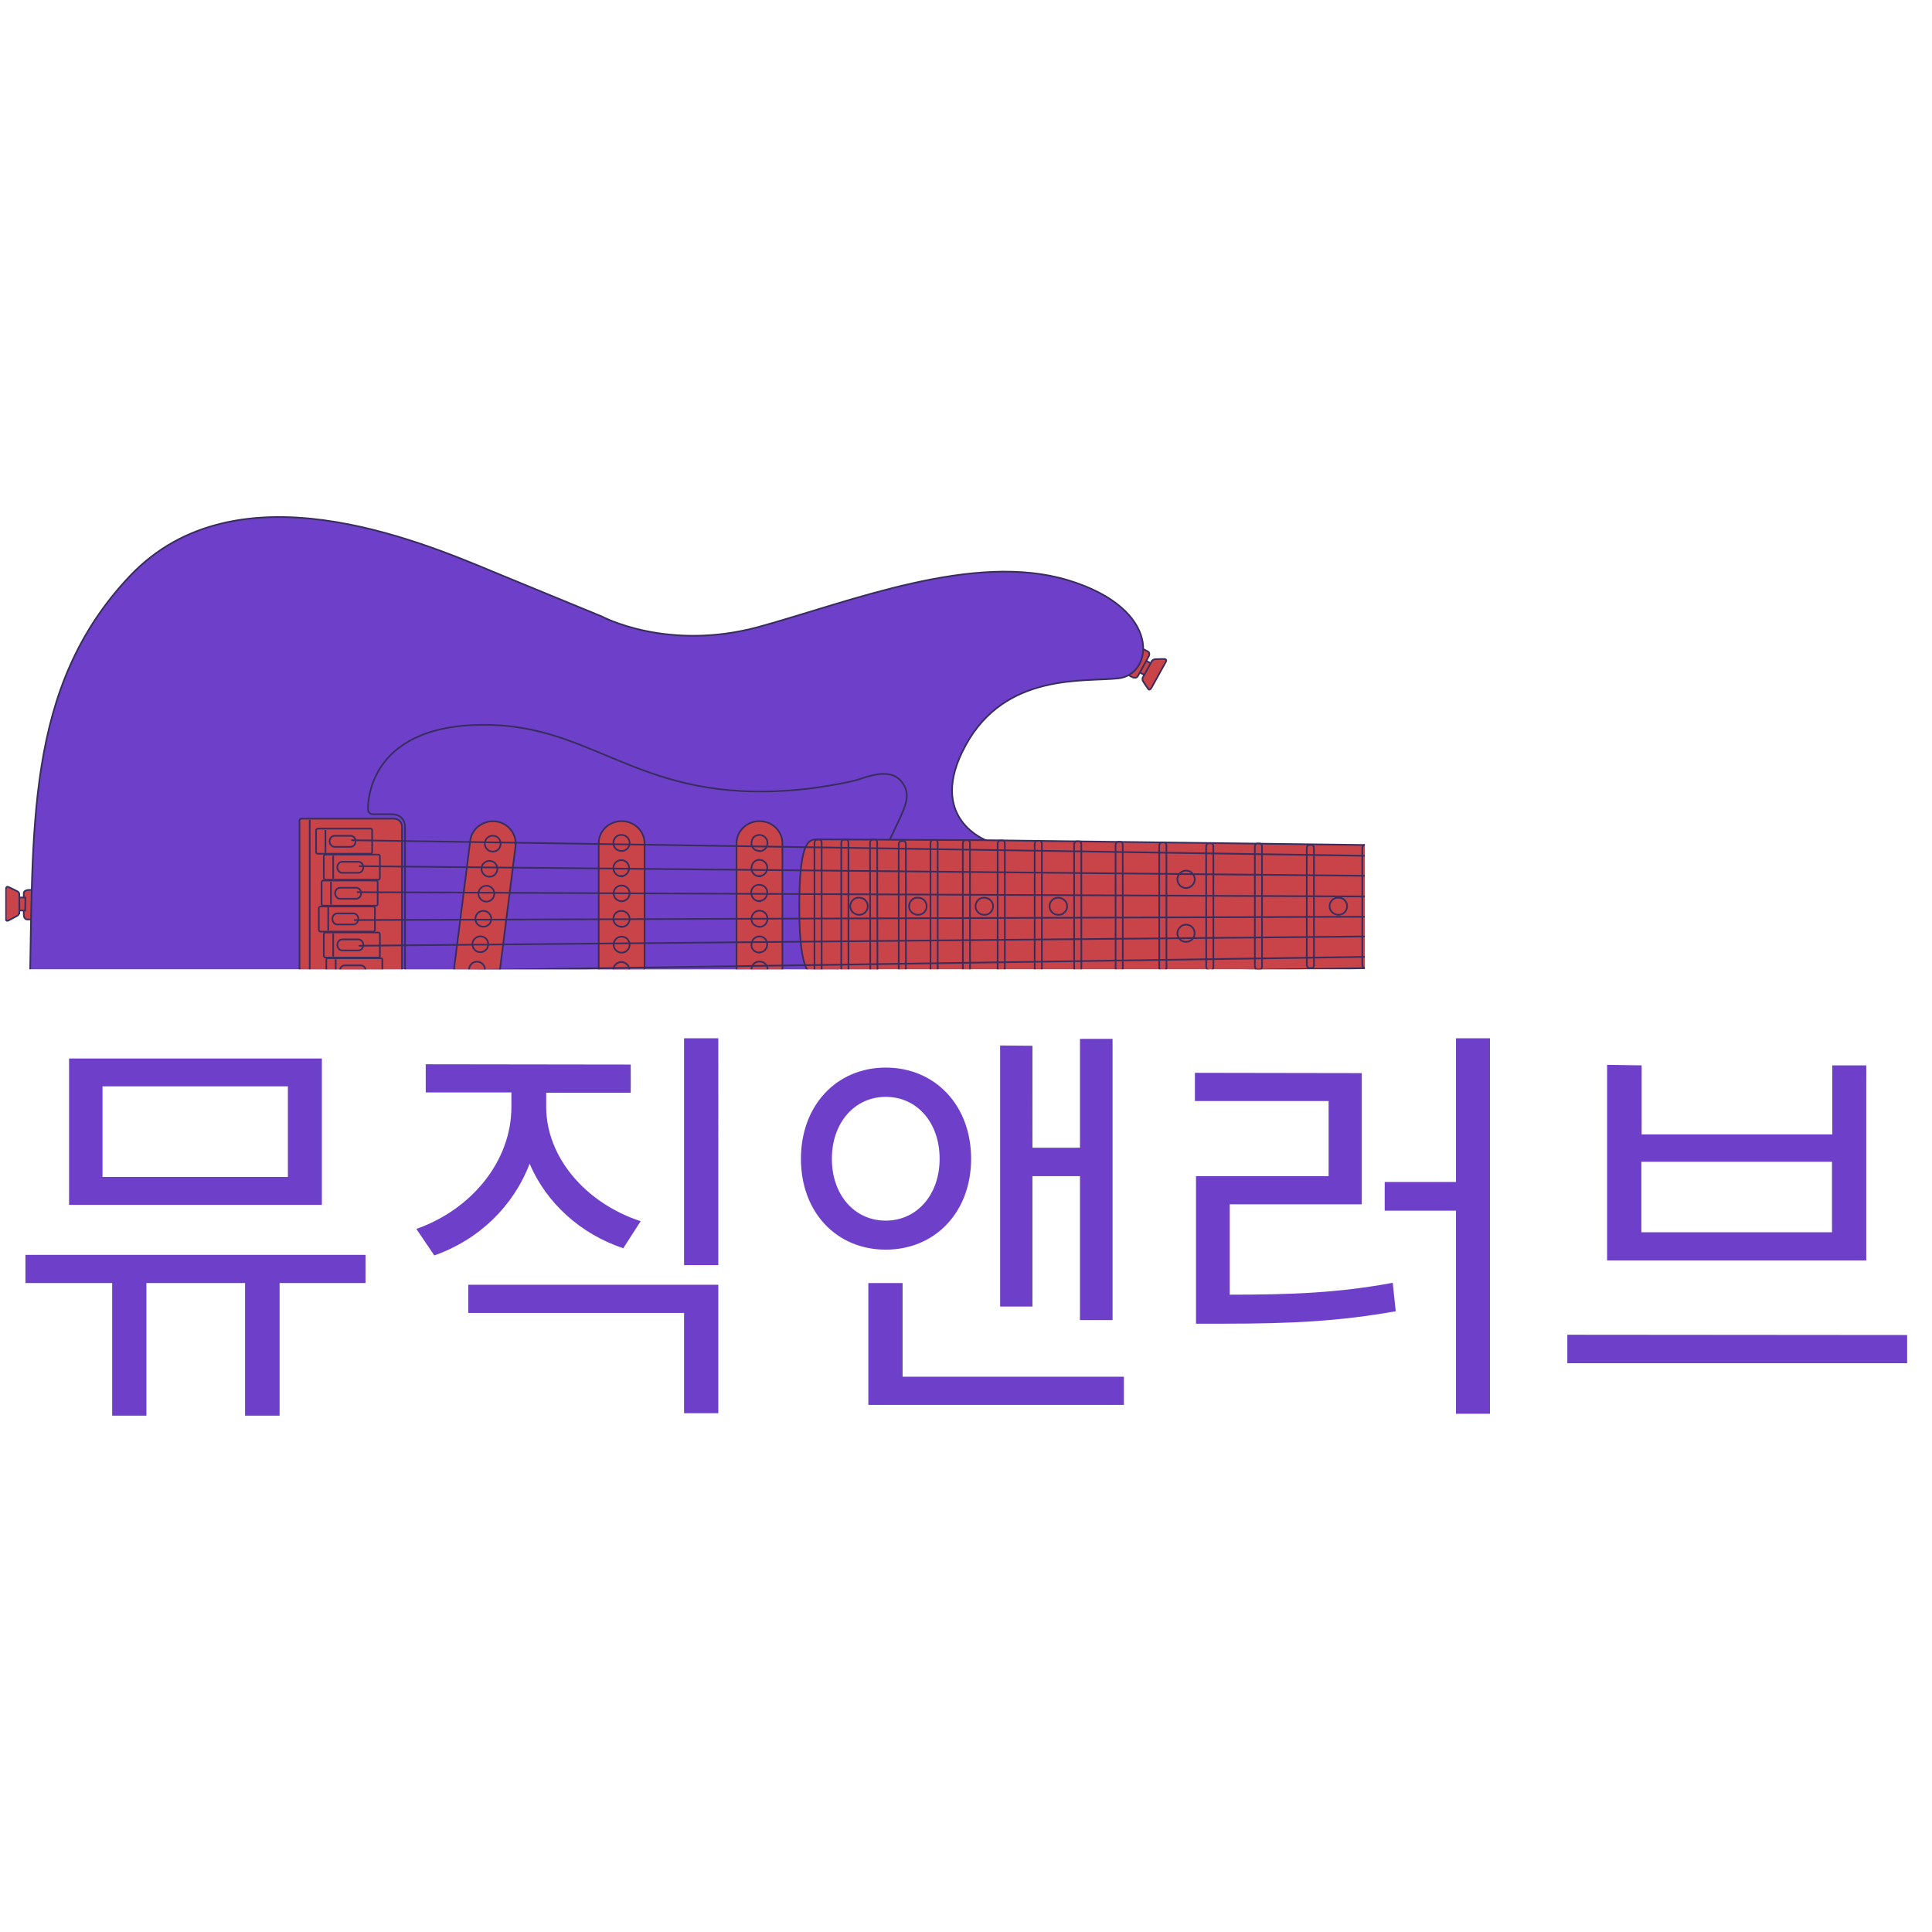 <?xml version="1.0" encoding="UTF-8" standalone="no"?>
<svg
   version="1.1"
   viewBox="0 0 100 100"
   id="svg586"
   sodipodi:docname="kpop.svg"
   width="100"
   height="100"
   inkscape:version="1.2.2 (732a01da63, 2022-12-09)"
   xmlns:inkscape="http://www.inkscape.org/namespaces/inkscape"
   xmlns:sodipodi="http://sodipodi.sourceforge.net/DTD/sodipodi-0.dtd"
   xmlns="http://www.w3.org/2000/svg"
   xmlns:svg="http://www.w3.org/2000/svg"
   xmlns:rdf="http://www.w3.org/1999/02/22-rdf-syntax-ns#"
   xmlns:cc="http://creativecommons.org/ns#"
   xmlns:dc="http://purl.org/dc/elements/1.1/">
  <sodipodi:namedview
     pagecolor="#ffffff"
     bordercolor="#666666"
     borderopacity="1"
     objecttolerance="10"
     gridtolerance="10"
     guidetolerance="10"
     inkscape:pageopacity="0"
     inkscape:pageshadow="2"
     inkscape:window-width="1584"
     inkscape:window-height="861"
     id="namedview588"
     showgrid="false"
     inkscape:zoom="8"
     inkscape:cx="49.4375"
     inkscape:cy="37"
     inkscape:window-x="0"
     inkscape:window-y="0"
     inkscape:window-maximized="0"
     inkscape:current-layer="g574"
     inkscape:showpageshadow="2"
     inkscape:pagecheckerboard="0"
     inkscape:deskcolor="#d1d1d1" />
  <g
     id="g6"
     transform="matrix(14.3,0,0,14.3,0.272,53.742)"
     style="fill:#6e40c9;fill-opacity:1">
    <path
       style="fill:#6e40c9;fill-rule:nonzero;fill-opacity:1"
       inkscape:connector-curvature="0"
       id="path4"
       d="M 0.231,0.073 V 0.603 H 1.146 V 0.073 Z M 1.023,0.174 V 0.502 H 0.352 V 0.174 Z M 0.073,0.784 v 0.102 H 0.387 v 0.48 h 0.124 v -0.48 h 0.357 v 0.48 H 0.993 v -0.48 H 1.304 V 0.784 Z M 2.457,0 v 0.821 h 0.124 V 0 Z m -0.781,0.892 v 0.102 h 0.781 v 0.363 h 0.124 v -0.465 z m -0.154,-0.798 v 0.102 h 0.31 V 0.249 c 0,0.192 -0.14,0.369 -0.344,0.441 l 0.065,0.096 c 0.162,-0.057 0.286,-0.178 0.345,-0.332 0.06,0.141 0.183,0.254 0.339,0.306 l 0.063,-0.098 c -0.201,-0.066 -0.342,-0.233 -0.342,-0.414 V 0.197 h 0.306 v -0.102 z m 1.665,0.012 c -0.178,0 -0.307,0.137 -0.307,0.33 0,0.194 0.129,0.329 0.307,0.329 0.178,0 0.309,-0.135 0.309,-0.329 0,-0.194 -0.131,-0.33 -0.309,-0.33 z m 0,0.106 c 0.113,0 0.195,0.093 0.195,0.224 0,0.131 -0.083,0.224 -0.195,0.224 -0.113,0 -0.195,-0.093 -0.195,-0.224 0,-0.131 0.083,-0.224 0.195,-0.224 z m 0.414,-0.186 v 0.945 h 0.117 V 0.499 h 0.172 V 1.02 h 0.118 V 0.002 h -0.118 V 0.396 h -0.172 V 0.027 Z m -0.477,0.86 v 0.441 h 0.925 v -0.102 h -0.801 V 0.886 Z M 4.993,0.52 V 0.624 h 0.258 v 0.735 h 0.123 V 0 h -0.123 v 0.52 z m -0.687,-0.395 v 0.102 h 0.484 v 0.272 h -0.48 v 0.534 h 0.103 c 0.243,0 0.417,-0.009 0.62,-0.045 l -0.011,-0.103 c -0.194,0.036 -0.361,0.043 -0.59,0.043 v -0.327 h 0.478 V 0.126 Z m 1.348,0.948 v 0.103 h 1.23 V 1.074 Z m 0.144,-0.977 V 0.804 h 0.938 V 0.098 h -0.123 V 0.348 h -0.69 V 0.098 Z m 0.124,0.351 h 0.69 v 0.255 h -0.69 z" />
  </g>
  <g
     id="g8"
     transform="matrix(13.356,0,0,13.356,3.522,53.495)" />
  <g
     id="g574"
     clip-path="url(#SvgjsClipPath1003)"
     transform="matrix(14.3,0,0,14.3,0.272,53.742)">
    <g
       id="g12"
       clip-path="url(#b)">
      <path
         style="fill:#c84449;fill-rule:nonzero;stroke:#382d5e;stroke-width:0.006;stroke-linecap:round;stroke-linejoin:miter;stroke-miterlimit:4;stroke-dasharray:none"
         inkscape:connector-curvature="0"
         id="path10"
         stroke-miterlimit="4"
         d="m 0.1,-0.43 -0.02,-1.7492e-4 c 0,0 -0.013,8.4959e-4 -0.013,-0.018 v -0.078 c 0,0 3.3734e-4,-0.011 0.021,-0.011 0.011,0 0.013,5.3724e-4 0.013,5.3724e-4" />
    </g>
    <g
       id="g16"
       clip-path="url(#b)">
      <path
         style="fill:#c84449;fill-rule:nonzero"
         inkscape:connector-curvature="0"
         id="path14"
         d="m 0.044,-0.51 0.029,6.3719e-4 -8.7458e-4,0.047 -0.029,-2.9985e-4 z" />
    </g>
    <g
       id="g20"
       clip-path="url(#b)">
      <path
         style="fill:none;fill-rule:nonzero;stroke:#382d5e;stroke-width:0.006;stroke-linecap:round;stroke-linejoin:miter;stroke-miterlimit:4;stroke-dasharray:none"
         inkscape:connector-curvature="0"
         id="path18"
         stroke-miterlimit="4"
         d="m 0.044,-0.51 0.029,6.3719e-4 -8.7458e-4,0.047 -0.029,-2.9985e-4 z" />
    </g>
    <g
       id="g24"
       clip-path="url(#b)">
      <path
         style="fill:#c84449;fill-rule:nonzero"
         inkscape:connector-curvature="0"
         id="path22"
         d="m 0.051,-0.452 -1.8741e-4,-0.07 c 0,0 0,-0.007 -0.009,-0.011 -0.009,-0.005 -0.029,-0.014 -0.029,-0.014 0,0 -0.01,-0.007 -0.011,0.009 -3.1235e-4,0.016 0,0.106 0,0.106 0,0 -2.124e-4,0.011 0.011,0.005 0.012,-0.006 0.028,-0.015 0.028,-0.015 0,0 0.008,-0.003 0.009,-0.01" />
    </g>
    <g
       id="g28"
       clip-path="url(#b)">
      <path
         style="fill:none;fill-rule:nonzero;stroke:#382d5e;stroke-width:0.006;stroke-linecap:round;stroke-linejoin:miter;stroke-miterlimit:4;stroke-dasharray:none"
         inkscape:connector-curvature="0"
         id="path26"
         stroke-miterlimit="4"
         d="m 0.051,-0.452 -1.8741e-4,-0.07 c 0,0 0,-0.007 -0.009,-0.011 -0.009,-0.005 -0.029,-0.014 -0.029,-0.014 0,0 -0.01,-0.007 -0.011,0.009 -3.1235e-4,0.016 0,0.106 0,0.106 0,0 -2.124e-4,0.011 0.011,0.005 0.012,-0.006 0.028,-0.015 0.028,-0.015 0,0 0.008,-0.003 0.009,-0.01 z" />
    </g>
    <g
       id="g32"
       clip-path="url(#b)">
      <path
         style="fill:#c84449;fill-rule:nonzero"
         inkscape:connector-curvature="0"
         id="path30"
         d="m 4.127,-1.313 -0.024,-0.013 0.024,-0.042 0.024,0.013 z" />
    </g>
    <g
       id="g36"
       clip-path="url(#b)">
      <path
         style="fill:none;fill-rule:nonzero;stroke:#382d5e;stroke-width:0.006;stroke-linecap:round;stroke-linejoin:miter;stroke-miterlimit:4;stroke-dasharray:none"
         inkscape:connector-curvature="0"
         id="path34"
         stroke-miterlimit="4"
         d="m 4.127,-1.313 -0.024,-0.013 0.024,-0.042 0.024,0.013 z" />
    </g>
    <g
       id="g40"
       clip-path="url(#b)">
      <path
         style="fill:#c84449;fill-rule:nonzero;stroke:#382d5e;stroke-width:0.006;stroke-linecap:round;stroke-linejoin:miter;stroke-miterlimit:4;stroke-dasharray:none"
         inkscape:connector-curvature="0"
         id="path38"
         stroke-miterlimit="4"
         d="m 4.117,-1.41 0.019,0.01 c 0,0 0.011,0.005 0.001,0.021 -0.009,0.016 -0.038,0.069 -0.038,0.069 0,0 -0.006,0.01 -0.021,0.002 -0.009,-0.004 -0.01,-0.006 -0.01,-0.006" />
    </g>
    <g
       id="g44"
       clip-path="url(#b)">
      <path
         style="fill:#c84449;fill-rule:nonzero"
         inkscape:connector-curvature="0"
         id="path42"
         d="m 4.151,-1.367 -0.034,0.062 c 0,0 -0.003,0.006 0.002,0.014 0.005,0.008 0.017,0.025 0.017,0.025 0,0 0.005,0.011 0.013,-0.003 0.008,-0.014 0.052,-0.094 0.052,-0.094 0,0 0.006,-0.01 -0.007,-0.01 -0.012,3.123e-4 -0.03,8.496e-4 -0.03,8.496e-4 0,0 -0.008,-3.624e-4 -0.012,0.005" />
    </g>
    <g
       id="g48"
       clip-path="url(#b)">
      <path
         style="fill:none;fill-rule:nonzero;stroke:#382d5e;stroke-width:0.006;stroke-linecap:round;stroke-linejoin:miter;stroke-miterlimit:4;stroke-dasharray:none"
         inkscape:connector-curvature="0"
         id="path46"
         stroke-miterlimit="4"
         d="m 4.151,-1.367 -0.034,0.062 c 0,0 -0.003,0.006 0.002,0.014 0.005,0.008 0.017,0.025 0.017,0.025 0,0 0.005,0.011 0.013,-0.003 0.008,-0.014 0.052,-0.094 0.052,-0.094 0,0 0.006,-0.01 -0.007,-0.01 -0.012,3.123e-4 -0.03,8.496e-4 -0.03,8.496e-4 0,0 -0.008,-3.624e-4 -0.012,0.005 z" />
    </g>
    <g
       id="g52"
       clip-path="url(#b)"
       style="fill:#6e40c9;fill-opacity:1">
      <path
         style="fill:#6e40c9;fill-rule:nonzero;fill-opacity:1"
         inkscape:connector-curvature="0"
         id="path50"
         d="m 3.554,-0.715 c 0,0 -0.223,-0.08 -0.078,-0.345 0.144,-0.265 0.43,-0.229 0.554,-0.243 0.125,-0.014 0.161,-0.251 -0.183,-0.355 -0.343,-0.104 -0.789,0.078 -1.12,0.169 -0.331,0.09 -0.568,-0.038 -0.568,-0.038 L 1.77,-1.687 C 1.494,-1.802 0.837,-2.079 0.452,-1.674 0.067,-1.268 0.103,-0.755 0.088,-0.137 0.073,0.48 0.356,0.871 0.801,0.934 1.247,0.997 1.635,0.774 1.985,0.613 c 0.349,-0.161 0.453,-0.098 0.792,0.035 0.339,0.133 0.544,0.077 0.61,0.054 0.066,-0.023 0.179,-0.082 0.177,-0.186 -0.002,-0.103 -0.094,-0.115 -0.094,-0.115 0,0 -0.208,-0.02 -0.308,-0.1 C 3.06,0.219 3.043,0.097 3.036,0.034 3.028,-0.029 3.054,-0.147 3.083,-0.189 3.111,-0.23 3.141,-0.23 3.141,-0.23 Z" />
    </g>
    <g
       id="g56"
       clip-path="url(#b)">
      <path
         style="fill:none;fill-rule:nonzero;stroke:#382d5e;stroke-width:0.006;stroke-linecap:butt;stroke-linejoin:miter;stroke-miterlimit:4;stroke-dasharray:none"
         inkscape:connector-curvature="0"
         id="path54"
         stroke-miterlimit="4"
         d="m 3.554,-0.715 c 0,0 -0.223,-0.08 -0.078,-0.345 0.144,-0.265 0.43,-0.229 0.554,-0.243 0.125,-0.014 0.161,-0.251 -0.183,-0.355 -0.343,-0.104 -0.789,0.078 -1.12,0.169 -0.331,0.09 -0.568,-0.038 -0.568,-0.038 L 1.77,-1.687 C 1.494,-1.802 0.837,-2.079 0.452,-1.674 0.067,-1.268 0.103,-0.755 0.088,-0.137 0.073,0.48 0.356,0.871 0.801,0.934 1.247,0.997 1.635,0.774 1.985,0.613 c 0.349,-0.161 0.453,-0.098 0.792,0.035 0.339,0.133 0.544,0.077 0.61,0.054 0.066,-0.023 0.179,-0.082 0.177,-0.186 -0.002,-0.103 -0.094,-0.115 -0.094,-0.115 0,0 -0.208,-0.02 -0.308,-0.1 C 3.06,0.219 3.043,0.097 3.036,0.034 3.028,-0.029 3.054,-0.147 3.083,-0.189 3.111,-0.23 3.141,-0.23 3.141,-0.23 Z" />
    </g>
    <g
       id="g60"
       clip-path="url(#b)"
       style="fill:#6e40c9;fill-opacity:1">
      <path
         style="fill:#6e40c9;fill-rule:nonzero;fill-opacity:1"
         inkscape:connector-curvature="0"
         id="path58"
         d="m 3.004,-0.23 -0.059,0.143 c 0,0 -0.076,0.145 0.022,0.342 0,0 0.064,0.151 0.276,0.214 0.158,0.047 0.208,0.022 0.214,0.066 0.005,0.044 -0.138,0.087 -0.187,0.094 C 3.221,0.636 3.109,0.644 3.005,0.618 2.901,0.591 2.835,0.569 2.8,0.556 2.765,0.543 2.564,0.451 2.478,0.436 2.393,0.421 2.264,0.393 2.057,0.471 1.851,0.548 1.868,0.56 1.631,0.658 1.393,0.756 1.184,0.816 1.146,0.823 1.108,0.83 0.989,0.855 0.948,0.763 0.907,0.672 0.988,0.606 1.087,0.474 1.187,0.342 1.263,0.302 1.299,0.117 c 0,0 0.017,-0.084 0.017,-0.243 0,0 -0.001,-0.016 0.016,-0.016 h 0.073 c 0,0 0.042,0.003 0.042,-0.06 v -0.565 c 0,0 0.001,-0.044 -0.049,-0.044 h -0.065 c 0,0 -0.02,0.002 -0.02,-0.02 0,-0.021 -7.49e-5,-0.318 0.452,-0.303 0.395,0.014 0.554,0.302 1.154,0.229 0,0 0.127,-0.017 0.176,-0.034 0.05,-0.017 0.118,-0.036 0.153,0.015 0.035,0.051 0.005,0.095 -0.046,0.204 z" />
    </g>
    <g
       id="g64"
       clip-path="url(#b)">
      <path
         style="fill:none;fill-rule:nonzero;stroke:#382d5e;stroke-width:0.006;stroke-linecap:butt;stroke-linejoin:miter;stroke-miterlimit:4;stroke-dasharray:none"
         inkscape:connector-curvature="0"
         id="path62"
         stroke-miterlimit="4"
         d="m 3.004,-0.23 -0.059,0.143 c 0,0 -0.076,0.145 0.022,0.342 0,0 0.064,0.151 0.276,0.214 0.158,0.047 0.208,0.022 0.214,0.066 0.005,0.044 -0.138,0.087 -0.187,0.094 C 3.221,0.636 3.109,0.644 3.005,0.618 2.901,0.591 2.835,0.569 2.8,0.556 2.765,0.543 2.564,0.451 2.478,0.436 2.393,0.421 2.264,0.393 2.057,0.471 1.851,0.548 1.868,0.56 1.631,0.658 1.393,0.756 1.184,0.816 1.146,0.823 1.108,0.83 0.989,0.855 0.948,0.763 0.907,0.672 0.988,0.606 1.087,0.474 1.187,0.342 1.263,0.302 1.299,0.117 c 0,0 0.017,-0.084 0.017,-0.243 0,0 -0.001,-0.016 0.016,-0.016 h 0.073 c 0,0 0.042,0.003 0.042,-0.06 v -0.565 c 0,0 0.001,-0.044 -0.049,-0.044 h -0.065 c 0,0 -0.02,0.002 -0.02,-0.02 0,-0.021 -7.49e-5,-0.318 0.452,-0.303 0.395,0.014 0.554,0.302 1.154,0.229 0,0 0.127,-0.017 0.176,-0.034 0.05,-0.017 0.118,-0.036 0.153,0.015 0.035,0.051 0.005,0.095 -0.046,0.204 z" />
    </g>
    <g
       id="g68"
       clip-path="url(#b)">
      <path
         style="fill:#c84449;fill-rule:nonzero"
         inkscape:connector-curvature="0"
         id="path66"
         d="m 7.033,-0.673 -3.482,-0.044 c 0,0 -0.577,-0.003 -0.608,-0.003 -0.031,0 -0.069,-0.007 -0.069,0.245 0,0.252 0.043,0.251 0.07,0.251 0,0 3.522,-0.053 4.088,-0.061 z" />
    </g>
    <g
       id="g72"
       clip-path="url(#b)">
      <path
         style="fill:none;fill-rule:nonzero;stroke:#382d5e;stroke-width:0.006;stroke-linecap:butt;stroke-linejoin:miter;stroke-miterlimit:4;stroke-dasharray:none"
         inkscape:connector-curvature="0"
         id="path70"
         stroke-miterlimit="4"
         d="m 7.033,-0.673 -3.482,-0.044 c 0,0 -0.577,-0.003 -0.608,-0.003 -0.031,0 -0.069,-0.007 -0.069,0.245 0,0.252 0.043,0.251 0.07,0.251 0,0 3.522,-0.053 4.088,-0.061 z" />
    </g>
    <g
       id="g76"
       clip-path="url(#b)">
      <path
         style="fill:#c84449;fill-rule:nonzero"
         inkscape:connector-curvature="0"
         id="path74"
         d="m 4.912,-0.267 c 0,0.013 0.01,0.013 0.01,0.013 h 0.008 c 0.009,0 0.008,-0.013 0.008,-0.013 l -1.124e-4,-0.42 c 0,0 6.996e-4,-0.013 -0.008,-0.013 h -0.008 c 0,0 -0.01,-7.7463e-4 -0.01,0.013 z" />
    </g>
    <g
       id="g80"
       clip-path="url(#b)">
      <path
         style="fill:none;fill-rule:nonzero;stroke:#382d5e;stroke-width:0.006;stroke-linecap:butt;stroke-linejoin:miter;stroke-miterlimit:4;stroke-dasharray:none"
         inkscape:connector-curvature="0"
         id="path78"
         stroke-miterlimit="4"
         d="m 4.912,-0.267 c 0,0.013 0.01,0.013 0.01,0.013 h 0.008 c 0.009,0 0.008,-0.013 0.008,-0.013 l -1.124e-4,-0.42 c 0,0 6.996e-4,-0.013 -0.008,-0.013 h -0.008 c 0,0 -0.01,-7.7463e-4 -0.01,0.013 z" />
    </g>
    <g
       id="g84"
       clip-path="url(#b)">
      <path
         style="fill:#c84449;fill-rule:nonzero"
         inkscape:connector-curvature="0"
         id="path82"
         d="m 4.711,-0.267 c 0,0.013 0.01,0.013 0.01,0.013 h 0.008 c 0.009,0 0.008,-0.013 0.008,-0.013 l -2.249e-4,-0.42 c 0,0 6.996e-4,-0.013 -0.008,-0.013 h -0.008 c 0,0 -0.01,-7.7463e-4 -0.01,0.013 z" />
    </g>
    <g
       id="g88"
       clip-path="url(#b)">
      <path
         style="fill:none;fill-rule:nonzero;stroke:#382d5e;stroke-width:0.006;stroke-linecap:butt;stroke-linejoin:miter;stroke-miterlimit:4;stroke-dasharray:none"
         inkscape:connector-curvature="0"
         id="path86"
         stroke-miterlimit="4"
         d="m 4.711,-0.267 c 0,0.013 0.01,0.013 0.01,0.013 h 0.008 c 0.009,0 0.008,-0.013 0.008,-0.013 l -2.249e-4,-0.42 c 0,0 6.996e-4,-0.013 -0.008,-0.013 h -0.008 c 0,0 -0.01,-7.7463e-4 -0.01,0.013 z" />
    </g>
    <g
       id="g92"
       clip-path="url(#b)">
      <path
         style="fill:#c84449;fill-rule:nonzero"
         inkscape:connector-curvature="0"
         id="path90"
         d="m 4.523,-0.262 c 0,0.013 0.01,0.013 0.01,0.013 h 0.008 c 0.009,0 0.008,-0.013 0.008,-0.013 l -1.124e-4,-0.43 c 0,0 6.872e-4,-0.013 -0.008,-0.013 h -0.008 c 0,0 -0.01,-7.3714e-4 -0.01,0.013 z" />
    </g>
    <g
       id="g96"
       clip-path="url(#b)">
      <path
         style="fill:none;fill-rule:nonzero;stroke:#382d5e;stroke-width:0.006;stroke-linecap:butt;stroke-linejoin:miter;stroke-miterlimit:4;stroke-dasharray:none"
         inkscape:connector-curvature="0"
         id="path94"
         stroke-miterlimit="4"
         d="m 4.523,-0.262 c 0,0.013 0.01,0.013 0.01,0.013 h 0.008 c 0.009,0 0.008,-0.013 0.008,-0.013 l -1.124e-4,-0.43 c 0,0 6.872e-4,-0.013 -0.008,-0.013 h -0.008 c 0,0 -0.01,-7.3714e-4 -0.01,0.013 z" />
    </g>
    <g
       id="g100"
       clip-path="url(#b)">
      <path
         style="fill:#c84449;fill-rule:nonzero"
         inkscape:connector-curvature="0"
         id="path98"
         d="m 4.347,-0.26 c 0,0.013 0.01,0.013 0.01,0.013 h 0.008 c 0.009,0 0.008,-0.013 0.008,-0.013 l -2.499e-4,-0.433 c 0,0 7.247e-4,-0.013 -0.008,-0.013 h -0.008 c 0,0 -0.01,-7.7463e-4 -0.01,0.013 z" />
    </g>
    <g
       id="g104"
       clip-path="url(#b)">
      <path
         style="fill:none;fill-rule:nonzero;stroke:#382d5e;stroke-width:0.006;stroke-linecap:butt;stroke-linejoin:miter;stroke-miterlimit:4;stroke-dasharray:none"
         inkscape:connector-curvature="0"
         id="path102"
         stroke-miterlimit="4"
         d="m 4.347,-0.26 c 0,0.013 0.01,0.013 0.01,0.013 h 0.008 c 0.009,0 0.008,-0.013 0.008,-0.013 l -2.499e-4,-0.433 c 0,0 7.247e-4,-0.013 -0.008,-0.013 h -0.008 c 0,0 -0.01,-7.7463e-4 -0.01,0.013 z" />
    </g>
    <g
       id="g108"
       clip-path="url(#b)">
      <path
         style="fill:#c84449;fill-rule:nonzero"
         inkscape:connector-curvature="0"
         id="path106"
         d="m 4.177,-0.257 c 0,0.014 0.01,0.013 0.01,0.013 h 0.008 c 0.009,0 0.008,-0.013 0.008,-0.013 l -9.99e-5,-0.439 c 0,0 6.996e-4,-0.013 -0.008,-0.013 h -0.008 c 0,0 -0.01,-7.6213e-4 -0.01,0.013 z" />
    </g>
    <g
       id="g112"
       clip-path="url(#b)">
      <path
         style="fill:none;fill-rule:nonzero;stroke:#382d5e;stroke-width:0.006;stroke-linecap:butt;stroke-linejoin:miter;stroke-miterlimit:4;stroke-dasharray:none"
         inkscape:connector-curvature="0"
         id="path110"
         stroke-miterlimit="4"
         d="m 4.177,-0.257 c 0,0.014 0.01,0.013 0.01,0.013 h 0.008 c 0.009,0 0.008,-0.013 0.008,-0.013 l -9.99e-5,-0.439 c 0,0 6.996e-4,-0.013 -0.008,-0.013 h -0.008 c 0,0 -0.01,-7.6213e-4 -0.01,0.013 z" />
    </g>
    <g
       id="g116"
       clip-path="url(#b)">
      <path
         style="fill:#c84449;fill-rule:nonzero"
         inkscape:connector-curvature="0"
         id="path114"
         d="m 4.019,-0.254 c 0,0.013 0.01,0.013 0.01,0.013 h 0.008 c 0.009,0 0.008,-0.013 0.008,-0.013 l -2.498e-4,-0.444 c 0,0 7.246e-4,-0.013 -0.008,-0.013 h -0.008 c 0,0 -0.01,-7.7463e-4 -0.01,0.013 z" />
    </g>
    <g
       id="g120"
       clip-path="url(#b)">
      <path
         style="fill:none;fill-rule:nonzero;stroke:#382d5e;stroke-width:0.006;stroke-linecap:butt;stroke-linejoin:miter;stroke-miterlimit:4;stroke-dasharray:none"
         inkscape:connector-curvature="0"
         id="path118"
         stroke-miterlimit="4"
         d="m 4.019,-0.254 c 0,0.013 0.01,0.013 0.01,0.013 h 0.008 c 0.009,0 0.008,-0.013 0.008,-0.013 l -2.498e-4,-0.444 c 0,0 7.246e-4,-0.013 -0.008,-0.013 h -0.008 c 0,0 -0.01,-7.7463e-4 -0.01,0.013 z" />
    </g>
    <g
       id="g124"
       clip-path="url(#b)">
      <path
         style="fill:#c84449;fill-rule:nonzero"
         inkscape:connector-curvature="0"
         id="path122"
         d="m 3.869,-0.251 c 0,0.013 0.01,0.013 0.01,0.013 h 0.008 c 0.009,0 0.008,-0.013 0.008,-0.013 l -1.125e-4,-0.449 c 0,0 6.997e-4,-0.013 -0.008,-0.013 h -0.008 c 0,0 -0.01,-7.7462e-4 -0.01,0.013 z" />
    </g>
    <g
       id="g128"
       clip-path="url(#b)">
      <path
         style="fill:none;fill-rule:nonzero;stroke:#382d5e;stroke-width:0.006;stroke-linecap:butt;stroke-linejoin:miter;stroke-miterlimit:4;stroke-dasharray:none"
         inkscape:connector-curvature="0"
         id="path126"
         stroke-miterlimit="4"
         d="m 3.869,-0.251 c 0,0.013 0.01,0.013 0.01,0.013 h 0.008 c 0.009,0 0.008,-0.013 0.008,-0.013 l -1.125e-4,-0.449 c 0,0 6.997e-4,-0.013 -0.008,-0.013 h -0.008 c 0,0 -0.01,-7.7462e-4 -0.01,0.013 z" />
    </g>
    <g
       id="g132"
       clip-path="url(#b)">
      <path
         style="fill:#c84449;fill-rule:nonzero"
         inkscape:connector-curvature="0"
         id="path130"
         d="m 3.726,-0.25 c 0,0.013 0.01,0.013 0.01,0.013 h 0.008 c 0.009,0 0.008,-0.013 0.008,-0.013 L 3.752,-0.702 c 0,0 7.247e-4,-0.013 -0.008,-0.013 h -0.008 c 0,0 -0.01,-7.6213e-4 -0.01,0.013 z" />
    </g>
    <g
       id="g136"
       clip-path="url(#b)">
      <path
         style="fill:none;fill-rule:nonzero;stroke:#382d5e;stroke-width:0.006;stroke-linecap:butt;stroke-linejoin:miter;stroke-miterlimit:4;stroke-dasharray:none"
         inkscape:connector-curvature="0"
         id="path134"
         stroke-miterlimit="4"
         d="m 3.726,-0.25 c 0,0.013 0.01,0.013 0.01,0.013 h 0.008 c 0.009,0 0.008,-0.013 0.008,-0.013 L 3.752,-0.702 c 0,0 7.247e-4,-0.013 -0.008,-0.013 h -0.008 c 0,0 -0.01,-7.6213e-4 -0.01,0.013 z" />
    </g>
    <g
       id="g140"
       clip-path="url(#b)">
      <path
         style="fill:#c84449;fill-rule:nonzero"
         inkscape:connector-curvature="0"
         id="path138"
         d="m 3.592,-0.247 c 0,0.013 0.01,0.013 0.01,0.013 h 0.008 c 0.009,0 0.008,-0.013 0.008,-0.013 v -0.456 c 0,0 6.872e-4,-0.013 -0.008,-0.013 h -0.008 c 0,0 -0.01,-7.7463e-4 -0.01,0.013 z" />
    </g>
    <g
       id="g144"
       clip-path="url(#b)">
      <path
         style="fill:none;fill-rule:nonzero;stroke:#382d5e;stroke-width:0.006;stroke-linecap:butt;stroke-linejoin:miter;stroke-miterlimit:4;stroke-dasharray:none"
         inkscape:connector-curvature="0"
         id="path142"
         stroke-miterlimit="4"
         d="m 3.592,-0.247 c 0,0.013 0.01,0.013 0.01,0.013 h 0.008 c 0.009,0 0.008,-0.013 0.008,-0.013 v -0.456 c 0,0 6.872e-4,-0.013 -0.008,-0.013 h -0.008 c 0,0 -0.01,-7.7463e-4 -0.01,0.013 z" />
    </g>
    <g
       id="g148"
       clip-path="url(#b)">
      <path
         style="fill:#c84449;fill-rule:nonzero"
         inkscape:connector-curvature="0"
         id="path146"
         d="m 3.466,-0.245 c 0,0.013 0.01,0.013 0.01,0.013 h 0.008 c 0.009,0 0.008,-0.013 0.008,-0.013 l -1.124e-4,-0.459 c 0,0 6.997e-4,-0.013 -0.008,-0.013 h -0.008 c 0,0 -0.01,-7.7463e-4 -0.01,0.013 z" />
    </g>
    <g
       id="g152"
       clip-path="url(#b)">
      <path
         style="fill:none;fill-rule:nonzero;stroke:#382d5e;stroke-width:0.006;stroke-linecap:butt;stroke-linejoin:miter;stroke-miterlimit:4;stroke-dasharray:none"
         inkscape:connector-curvature="0"
         id="path150"
         stroke-miterlimit="4"
         d="m 3.466,-0.245 c 0,0.013 0.01,0.013 0.01,0.013 h 0.008 c 0.009,0 0.008,-0.013 0.008,-0.013 l -1.124e-4,-0.459 c 0,0 6.997e-4,-0.013 -0.008,-0.013 h -0.008 c 0,0 -0.01,-7.7463e-4 -0.01,0.013 z" />
    </g>
    <g
       id="g156"
       clip-path="url(#b)">
      <path
         style="fill:#c84449;fill-rule:nonzero"
         inkscape:connector-curvature="0"
         id="path154"
         d="m 3.349,-0.244 c 0,0.013 0.01,0.013 0.01,0.013 h 0.008 c 0.009,0 0.008,-0.013 0.008,-0.013 l -1.125e-4,-0.461 c 0,0 6.997e-4,-0.013 -0.008,-0.013 h -0.008 c 0,0 -0.01,-7.8712e-4 -0.01,0.013 z" />
    </g>
    <g
       id="g160"
       clip-path="url(#b)">
      <path
         style="fill:none;fill-rule:nonzero;stroke:#382d5e;stroke-width:0.006;stroke-linecap:butt;stroke-linejoin:miter;stroke-miterlimit:4;stroke-dasharray:none"
         inkscape:connector-curvature="0"
         id="path158"
         stroke-miterlimit="4"
         d="m 3.349,-0.244 c 0,0.013 0.01,0.013 0.01,0.013 h 0.008 c 0.009,0 0.008,-0.013 0.008,-0.013 l -1.125e-4,-0.461 c 0,0 6.997e-4,-0.013 -0.008,-0.013 h -0.008 c 0,0 -0.01,-7.8712e-4 -0.01,0.013 z" />
    </g>
    <g
       id="g164"
       clip-path="url(#b)">
      <path
         style="fill:#c84449;fill-rule:nonzero"
         inkscape:connector-curvature="0"
         id="path162"
         d="m 3.234,-0.242 c 0,0.013 0.01,0.013 0.01,0.013 h 0.008 c 0.009,0 0.008,-0.013 0.008,-0.013 l -2.124e-4,-0.459 c 0,0 6.872e-4,-0.013 -0.008,-0.013 h -0.008 c 0,0 -0.01,-7.6213e-4 -0.01,0.013 z" />
    </g>
    <g
       id="g168"
       clip-path="url(#b)">
      <path
         style="fill:none;fill-rule:nonzero;stroke:#382d5e;stroke-width:0.006;stroke-linecap:butt;stroke-linejoin:miter;stroke-miterlimit:4;stroke-dasharray:none"
         inkscape:connector-curvature="0"
         id="path166"
         stroke-miterlimit="4"
         d="m 3.234,-0.242 c 0,0.013 0.01,0.013 0.01,0.013 h 0.008 c 0.009,0 0.008,-0.013 0.008,-0.013 l -2.124e-4,-0.459 c 0,0 6.872e-4,-0.013 -0.008,-0.013 h -0.008 c 0,0 -0.01,-7.6213e-4 -0.01,0.013 z" />
    </g>
    <g
       id="g172"
       clip-path="url(#b)">
      <path
         style="fill:#c84449;fill-rule:nonzero"
         inkscape:connector-curvature="0"
         id="path170"
         d="m 3.131,-0.241 c 0,0.013 0.01,0.013 0.01,0.013 h 0.008 c 0.009,0 0.008,-0.013 0.008,-0.013 L 3.156,-0.706 c 0,0 6.997e-4,-0.013 -0.008,-0.013 h -0.008 c 0,0 -0.01,-7.7462e-4 -0.01,0.013 z" />
    </g>
    <g
       id="g176"
       clip-path="url(#b)">
      <path
         style="fill:none;fill-rule:nonzero;stroke:#382d5e;stroke-width:0.006;stroke-linecap:butt;stroke-linejoin:miter;stroke-miterlimit:4;stroke-dasharray:none"
         inkscape:connector-curvature="0"
         id="path174"
         stroke-miterlimit="4"
         d="m 3.131,-0.241 c 0,0.013 0.01,0.013 0.01,0.013 h 0.008 c 0.009,0 0.008,-0.013 0.008,-0.013 L 3.156,-0.706 c 0,0 6.997e-4,-0.013 -0.008,-0.013 h -0.008 c 0,0 -0.01,-7.7462e-4 -0.01,0.013 z" />
    </g>
    <g
       id="g180"
       clip-path="url(#b)">
      <path
         style="fill:#c84449;fill-rule:nonzero"
         inkscape:connector-curvature="0"
         id="path178"
         d="m 3.026,-0.239 c 0,0.013 0.01,0.013 0.01,0.013 h 0.008 c 0.009,0 0.008,-0.013 0.008,-0.013 L 3.052,-0.706 c 0,0 7.246e-4,-0.013 -0.008,-0.013 h -0.008 c 0,0 -0.01,-7.7462e-4 -0.01,0.013 z" />
    </g>
    <g
       id="g184"
       clip-path="url(#b)">
      <path
         style="fill:none;fill-rule:nonzero;stroke:#382d5e;stroke-width:0.006;stroke-linecap:butt;stroke-linejoin:miter;stroke-miterlimit:4;stroke-dasharray:none"
         inkscape:connector-curvature="0"
         id="path182"
         stroke-miterlimit="4"
         d="m 3.026,-0.239 c 0,0.013 0.01,0.013 0.01,0.013 h 0.008 c 0.009,0 0.008,-0.013 0.008,-0.013 L 3.052,-0.706 c 0,0 7.246e-4,-0.013 -0.008,-0.013 h -0.008 c 0,0 -0.01,-7.7462e-4 -0.01,0.013 z" />
    </g>
    <g
       id="g188"
       clip-path="url(#b)">
      <path
         style="fill:#c84449;fill-rule:nonzero"
         inkscape:connector-curvature="0"
         id="path186"
         d="m 2.929,-0.239 c 0,0.013 0.01,0.013 0.01,0.013 h 0.008 c 0.009,0 0.008,-0.013 0.008,-0.013 L 2.955,-0.706 c 0,0 6.997e-4,-0.013 -0.008,-0.013 h -0.008 c 0,0 -0.01,-7.7462e-4 -0.01,0.013 z" />
    </g>
    <g
       id="g192"
       clip-path="url(#b)">
      <path
         style="fill:none;fill-rule:nonzero;stroke:#382d5e;stroke-width:0.006;stroke-linecap:butt;stroke-linejoin:miter;stroke-miterlimit:4;stroke-dasharray:none"
         inkscape:connector-curvature="0"
         id="path190"
         stroke-miterlimit="4"
         d="m 2.929,-0.239 c 0,0.013 0.01,0.013 0.01,0.013 h 0.008 c 0.009,0 0.008,-0.013 0.008,-0.013 L 2.955,-0.706 c 0,0 6.997e-4,-0.013 -0.008,-0.013 h -0.008 c 0,0 -0.01,-7.7462e-4 -0.01,0.013 z" />
    </g>
    <g
       id="g196"
       clip-path="url(#b)">
      <path
         style="fill:#c84449;fill-rule:nonzero"
         inkscape:connector-curvature="0"
         id="path194"
         d="m 3.091,-0.447 c -0.011,2.2633e-4 -0.022,-0.006 -0.028,-0.015 -0.006,-0.01 -0.006,-0.022 0,-0.032 0.006,-0.01 0.016,-0.016 0.028,-0.015 0.008,-2.329e-5 0.016,0.003 0.022,0.009 0.006,0.006 0.009,0.014 0.009,0.022 1.33e-5,0.008 -0.003,0.016 -0.009,0.022 -0.006,0.006 -0.014,0.009 -0.022,0.009" />
    </g>
    <g
       id="g200"
       clip-path="url(#b)">
      <path
         style="fill:none;fill-rule:nonzero;stroke:#382d5e;stroke-width:0.006;stroke-linecap:butt;stroke-linejoin:miter;stroke-miterlimit:4;stroke-dasharray:none"
         inkscape:connector-curvature="0"
         id="path198"
         stroke-miterlimit="4"
         d="m 3.091,-0.447 c -0.011,2.2633e-4 -0.022,-0.006 -0.028,-0.015 -0.006,-0.01 -0.006,-0.022 0,-0.032 0.006,-0.01 0.016,-0.016 0.028,-0.015 0.008,-2.329e-5 0.016,0.003 0.022,0.009 0.006,0.006 0.009,0.014 0.009,0.022 1.33e-5,0.008 -0.003,0.016 -0.009,0.022 -0.006,0.006 -0.014,0.009 -0.022,0.009 z" />
    </g>
    <g
       id="g204"
       clip-path="url(#b)">
      <path
         style="fill:#c84449;fill-rule:nonzero"
         inkscape:connector-curvature="0"
         id="path202"
         d="m 3.304,-0.447 c -0.011,2.2633e-4 -0.022,-0.006 -0.028,-0.015 -0.006,-0.01 -0.006,-0.022 0,-0.032 0.006,-0.01 0.016,-0.016 0.028,-0.015 0.008,-5e-8 0.016,0.003 0.022,0.009 0.006,0.006 0.009,0.014 0.009,0.022 1.99e-5,0.008 -0.003,0.016 -0.009,0.022 -0.006,0.006 -0.014,0.009 -0.022,0.009" />
    </g>
    <g
       id="g208"
       clip-path="url(#b)">
      <path
         style="fill:none;fill-rule:nonzero;stroke:#382d5e;stroke-width:0.006;stroke-linecap:butt;stroke-linejoin:miter;stroke-miterlimit:4;stroke-dasharray:none"
         inkscape:connector-curvature="0"
         id="path206"
         stroke-miterlimit="4"
         d="m 3.304,-0.447 c -0.011,2.2633e-4 -0.022,-0.006 -0.028,-0.015 -0.006,-0.01 -0.006,-0.022 0,-0.032 0.006,-0.01 0.016,-0.016 0.028,-0.015 0.008,-5e-8 0.016,0.003 0.022,0.009 0.006,0.006 0.009,0.014 0.009,0.022 1.99e-5,0.008 -0.003,0.016 -0.009,0.022 -0.006,0.006 -0.014,0.009 -0.022,0.009 z" />
    </g>
    <g
       id="g212"
       clip-path="url(#b)">
      <path
         style="fill:#c84449;fill-rule:nonzero"
         inkscape:connector-curvature="0"
         id="path210"
         d="m 3.543,-0.447 c -0.008,3.34e-6 -0.016,-0.003 -0.022,-0.009 -0.006,-0.006 -0.009,-0.014 -0.009,-0.022 -2.66e-5,-0.008 0.003,-0.016 0.009,-0.022 0.006,-0.006 0.014,-0.009 0.022,-0.009 0.011,-2.2633e-4 0.022,0.006 0.028,0.015 0.006,0.01 0.006,0.022 0,0.032 -0.006,0.01 -0.016,0.016 -0.028,0.015" />
    </g>
    <g
       id="g216"
       clip-path="url(#b)">
      <path
         style="fill:none;fill-rule:nonzero;stroke:#382d5e;stroke-width:0.006;stroke-linecap:butt;stroke-linejoin:miter;stroke-miterlimit:4;stroke-dasharray:none"
         inkscape:connector-curvature="0"
         id="path214"
         stroke-miterlimit="4"
         d="m 3.543,-0.447 c -0.008,3.34e-6 -0.016,-0.003 -0.022,-0.009 -0.006,-0.006 -0.009,-0.014 -0.009,-0.022 -2.66e-5,-0.008 0.003,-0.016 0.009,-0.022 0.006,-0.006 0.014,-0.009 0.022,-0.009 0.011,-2.2633e-4 0.022,0.006 0.028,0.015 0.006,0.01 0.006,0.022 0,0.032 -0.006,0.01 -0.016,0.016 -0.028,0.015 z" />
    </g>
    <g
       id="g220"
       clip-path="url(#b)">
      <path
         style="fill:#c84449;fill-rule:nonzero"
         inkscape:connector-curvature="0"
         id="path218"
         d="m 3.811,-0.447 c -0.008,6.67e-6 -0.016,-0.003 -0.022,-0.009 -0.006,-0.006 -0.009,-0.014 -0.009,-0.022 -2.32e-5,-0.008 0.003,-0.016 0.009,-0.022 0.006,-0.006 0.014,-0.009 0.022,-0.009 0.011,-2.2633e-4 0.022,0.006 0.028,0.015 0.006,0.01 0.006,0.022 0,0.032 -0.006,0.01 -0.016,0.016 -0.028,0.015" />
    </g>
    <g
       id="g224"
       clip-path="url(#b)">
      <path
         style="fill:none;fill-rule:nonzero;stroke:#382d5e;stroke-width:0.006;stroke-linecap:butt;stroke-linejoin:miter;stroke-miterlimit:4;stroke-dasharray:none"
         inkscape:connector-curvature="0"
         id="path222"
         stroke-miterlimit="4"
         d="m 3.811,-0.447 c -0.008,6.67e-6 -0.016,-0.003 -0.022,-0.009 -0.006,-0.006 -0.009,-0.014 -0.009,-0.022 -2.32e-5,-0.008 0.003,-0.016 0.009,-0.022 0.006,-0.006 0.014,-0.009 0.022,-0.009 0.011,-2.2633e-4 0.022,0.006 0.028,0.015 0.006,0.01 0.006,0.022 0,0.032 -0.006,0.01 -0.016,0.016 -0.028,0.015 z" />
    </g>
    <g
       id="g228"
       clip-path="url(#b)">
      <path
         style="fill:#c84449;fill-rule:nonzero"
         inkscape:connector-curvature="0"
         id="path226"
         d="m 4.826,-0.447 c -0.011,2.2633e-4 -0.022,-0.006 -0.028,-0.015 -0.006,-0.01 -0.006,-0.022 0,-0.032 0.006,-0.01 0.016,-0.016 0.028,-0.015 0.008,-3.32e-6 0.016,0.003 0.022,0.009 0.006,0.006 0.009,0.014 0.009,0.022 -2.07e-5,0.017 -0.014,0.031 -0.031,0.031" />
    </g>
    <g
       id="g232"
       clip-path="url(#b)">
      <path
         style="fill:none;fill-rule:nonzero;stroke:#382d5e;stroke-width:0.006;stroke-linecap:butt;stroke-linejoin:miter;stroke-miterlimit:4;stroke-dasharray:none"
         inkscape:connector-curvature="0"
         id="path230"
         stroke-miterlimit="4"
         d="m 4.826,-0.447 c -0.011,2.2633e-4 -0.022,-0.006 -0.028,-0.015 -0.006,-0.01 -0.006,-0.022 0,-0.032 0.006,-0.01 0.016,-0.016 0.028,-0.015 0.008,-3.32e-6 0.016,0.003 0.022,0.009 0.006,0.006 0.009,0.014 0.009,0.022 -2.07e-5,0.017 -0.014,0.031 -0.031,0.031 z" />
    </g>
    <g
       id="g236"
       clip-path="url(#b)">
      <path
         style="fill:#c84449;fill-rule:nonzero"
         inkscape:connector-curvature="0"
         id="path234"
         d="m 4.274,-0.349 c -0.013,-1.012e-5 -0.024,-0.008 -0.029,-0.019 -0.005,-0.012 -0.002,-0.025 0.007,-0.034 0.009,-0.009 0.022,-0.012 0.034,-0.007 0.012,0.005 0.019,0.016 0.019,0.029 -3.3e-6,0.008 -0.003,0.016 -0.009,0.022 -0.006,0.006 -0.014,0.009 -0.022,0.009" />
    </g>
    <g
       id="g240"
       clip-path="url(#b)">
      <path
         style="fill:none;fill-rule:nonzero;stroke:#382d5e;stroke-width:0.006;stroke-linecap:butt;stroke-linejoin:miter;stroke-miterlimit:4;stroke-dasharray:none"
         inkscape:connector-curvature="0"
         id="path238"
         stroke-miterlimit="4"
         d="m 4.274,-0.349 c -0.013,-1.012e-5 -0.024,-0.008 -0.029,-0.019 -0.005,-0.012 -0.002,-0.025 0.007,-0.034 0.009,-0.009 0.022,-0.012 0.034,-0.007 0.012,0.005 0.019,0.016 0.019,0.029 -3.3e-6,0.008 -0.003,0.016 -0.009,0.022 -0.006,0.006 -0.014,0.009 -0.022,0.009 z" />
    </g>
    <g
       id="g244"
       clip-path="url(#b)">
      <path
         style="fill:#c84449;fill-rule:nonzero"
         inkscape:connector-curvature="0"
         id="path242"
         d="m 4.274,-0.544 c -0.011,0 -0.022,-0.006 -0.027,-0.016 -0.006,-0.01 -0.006,-0.022 0,-0.031 0.006,-0.01 0.016,-0.016 0.027,-0.016 0.011,0 0.022,0.006 0.027,0.016 0.006,0.01 0.006,0.022 0,0.031 -0.006,0.01 -0.016,0.016 -0.027,0.016" />
    </g>
    <g
       id="g248"
       clip-path="url(#b)">
      <path
         style="fill:none;fill-rule:nonzero;stroke:#382d5e;stroke-width:0.006;stroke-linecap:butt;stroke-linejoin:miter;stroke-miterlimit:4;stroke-dasharray:none"
         inkscape:connector-curvature="0"
         id="path246"
         stroke-miterlimit="4"
         d="m 4.274,-0.544 c -0.011,0 -0.022,-0.006 -0.027,-0.016 -0.006,-0.01 -0.006,-0.022 0,-0.031 0.006,-0.01 0.016,-0.016 0.027,-0.016 0.011,0 0.022,0.006 0.027,0.016 0.006,0.01 0.006,0.022 0,0.031 -0.006,0.01 -0.016,0.016 -0.027,0.016 z" />
    </g>
    <g
       id="g252"
       clip-path="url(#b)">
      <path
         style="fill:#c84449;fill-rule:nonzero"
         inkscape:connector-curvature="0"
         id="path250"
         d="m 2.647,-0.706 c 0,-0.044 0.037,-0.08 0.083,-0.08 0.046,0 0.083,0.036 0.083,0.08 v 0.463 c 0,0.044 -0.037,0.08 -0.083,0.08 -0.046,0 -0.083,-0.036 -0.083,-0.08 z" />
    </g>
    <g
       id="g256"
       clip-path="url(#b)">
      <path
         style="fill:none;fill-rule:nonzero;stroke:#382d5e;stroke-width:0.006;stroke-linecap:butt;stroke-linejoin:miter;stroke-miterlimit:4;stroke-dasharray:none"
         inkscape:connector-curvature="0"
         id="path254"
         stroke-miterlimit="4"
         d="m 2.647,-0.706 c 0,-0.044 0.037,-0.08 0.083,-0.08 0.046,0 0.083,0.036 0.083,0.08 v 0.463 c 0,0.044 -0.037,0.08 -0.083,0.08 -0.046,0 -0.083,-0.036 -0.083,-0.08 z" />
    </g>
    <g
       id="g260"
       clip-path="url(#b)">
      <path
         style="fill:#c84449;fill-rule:nonzero"
         inkscape:connector-curvature="0"
         id="path258"
         d="m 2.73,-0.678 c -0.008,1.666e-5 -0.015,-0.003 -0.021,-0.008 -0.005,-0.005 -0.009,-0.013 -0.008,-0.021 -1.33e-5,-0.008 0.003,-0.015 0.008,-0.021 0.005,-0.005 0.013,-0.008 0.021,-0.008 0.016,6.9e-6 0.029,0.013 0.029,0.029 1.33e-5,0.008 -0.003,0.015 -0.008,0.021 -0.005,0.005 -0.013,0.009 -0.021,0.009" />
    </g>
    <g
       id="g264"
       clip-path="url(#b)">
      <path
         style="fill:none;fill-rule:nonzero;stroke:#382d5e;stroke-width:0.006;stroke-linecap:butt;stroke-linejoin:miter;stroke-miterlimit:4;stroke-dasharray:none"
         inkscape:connector-curvature="0"
         id="path262"
         stroke-miterlimit="4"
         d="m 2.73,-0.678 c -0.008,1.666e-5 -0.015,-0.003 -0.021,-0.008 -0.005,-0.005 -0.009,-0.013 -0.008,-0.021 -1.33e-5,-0.008 0.003,-0.015 0.008,-0.021 0.005,-0.005 0.013,-0.008 0.021,-0.008 0.016,6.9e-6 0.029,0.013 0.029,0.029 1.33e-5,0.008 -0.003,0.015 -0.008,0.021 -0.005,0.005 -0.013,0.009 -0.021,0.009 z" />
    </g>
    <g
       id="g268"
       clip-path="url(#b)">
      <path
         style="fill:#c84449;fill-rule:nonzero"
         inkscape:connector-curvature="0"
         id="path266"
         d="m 2.73,-0.586 c -0.008,1.332e-5 -0.015,-0.003 -0.021,-0.009 -0.005,-0.005 -0.009,-0.013 -0.008,-0.021 -2.181e-4,-0.011 0.005,-0.02 0.014,-0.026 0.009,-0.005 0.02,-0.005 0.029,0 0.009,0.005 0.015,0.015 0.014,0.026 1.38e-5,0.016 -0.013,0.029 -0.029,0.029" />
    </g>
    <g
       id="g272"
       clip-path="url(#b)">
      <path
         style="fill:none;fill-rule:nonzero;stroke:#382d5e;stroke-width:0.006;stroke-linecap:butt;stroke-linejoin:miter;stroke-miterlimit:4;stroke-dasharray:none"
         inkscape:connector-curvature="0"
         id="path270"
         stroke-miterlimit="4"
         d="m 2.73,-0.586 c -0.008,1.332e-5 -0.015,-0.003 -0.021,-0.009 -0.005,-0.005 -0.009,-0.013 -0.008,-0.021 -2.181e-4,-0.011 0.005,-0.02 0.014,-0.026 0.009,-0.005 0.02,-0.005 0.029,0 0.009,0.005 0.015,0.015 0.014,0.026 1.38e-5,0.016 -0.013,0.029 -0.029,0.029 z" />
    </g>
    <g
       id="g276"
       clip-path="url(#b)">
      <path
         style="fill:#c84449;fill-rule:nonzero"
         inkscape:connector-curvature="0"
         id="path274"
         d="m 2.73,-0.496 c -0.008,3.33e-6 -0.015,-0.003 -0.021,-0.009 -0.005,-0.005 -0.009,-0.013 -0.009,-0.021 -3.817e-4,-0.011 0.005,-0.021 0.014,-0.026 0.009,-0.005 0.021,-0.005 0.03,0 0.009,0.005 0.015,0.015 0.014,0.026 10e-8,0.016 -0.013,0.029 -0.029,0.029" />
    </g>
    <g
       id="g280"
       clip-path="url(#b)">
      <path
         style="fill:none;fill-rule:nonzero;stroke:#382d5e;stroke-width:0.006;stroke-linecap:butt;stroke-linejoin:miter;stroke-miterlimit:4;stroke-dasharray:none"
         inkscape:connector-curvature="0"
         id="path278"
         stroke-miterlimit="4"
         d="m 2.73,-0.496 c -0.008,3.33e-6 -0.015,-0.003 -0.021,-0.009 -0.005,-0.005 -0.009,-0.013 -0.009,-0.021 -3.817e-4,-0.011 0.005,-0.021 0.014,-0.026 0.009,-0.005 0.021,-0.005 0.03,0 0.009,0.005 0.015,0.015 0.014,0.026 10e-8,0.016 -0.013,0.029 -0.029,0.029 z" />
    </g>
    <g
       id="g284"
       clip-path="url(#b)">
      <path
         style="fill:#c84449;fill-rule:nonzero"
         inkscape:connector-curvature="0"
         id="path282"
         d="m 2.73,-0.404 c -0.008,1.666e-5 -0.015,-0.003 -0.021,-0.008 -0.005,-0.005 -0.009,-0.013 -0.008,-0.021 0,-0.016 0.013,-0.029 0.029,-0.029 0.016,0 0.029,0.013 0.029,0.029 10e-6,0.008 -0.003,0.015 -0.008,0.021 -0.005,0.005 -0.013,0.009 -0.021,0.009" />
    </g>
    <g
       id="g288"
       clip-path="url(#b)">
      <path
         style="fill:none;fill-rule:nonzero;stroke:#382d5e;stroke-width:0.006;stroke-linecap:butt;stroke-linejoin:miter;stroke-miterlimit:4;stroke-dasharray:none"
         inkscape:connector-curvature="0"
         id="path286"
         stroke-miterlimit="4"
         d="m 2.73,-0.404 c -0.008,1.666e-5 -0.015,-0.003 -0.021,-0.008 -0.005,-0.005 -0.009,-0.013 -0.008,-0.021 0,-0.016 0.013,-0.029 0.029,-0.029 0.016,0 0.029,0.013 0.029,0.029 10e-6,0.008 -0.003,0.015 -0.008,0.021 -0.005,0.005 -0.013,0.009 -0.021,0.009 z" />
    </g>
    <g
       id="g292"
       clip-path="url(#b)">
      <path
         style="fill:#c84449;fill-rule:nonzero"
         inkscape:connector-curvature="0"
         id="path290"
         d="m 2.73,-0.31 c -0.008,2.329e-5 -0.015,-0.003 -0.021,-0.008 -0.005,-0.005 -0.009,-0.013 -0.008,-0.021 -1.66e-5,-0.008 0.003,-0.015 0.008,-0.021 0.005,-0.005 0.013,-0.009 0.021,-0.009 0.016,4.6086e-4 0.028,0.013 0.028,0.029 0,0.016 -0.012,0.029 -0.028,0.029" />
    </g>
    <g
       id="g296"
       clip-path="url(#b)">
      <path
         style="fill:none;fill-rule:nonzero;stroke:#382d5e;stroke-width:0.006;stroke-linecap:butt;stroke-linejoin:miter;stroke-miterlimit:4;stroke-dasharray:none"
         inkscape:connector-curvature="0"
         id="path294"
         stroke-miterlimit="4"
         d="m 2.73,-0.31 c -0.008,2.329e-5 -0.015,-0.003 -0.021,-0.008 -0.005,-0.005 -0.009,-0.013 -0.008,-0.021 -1.66e-5,-0.008 0.003,-0.015 0.008,-0.021 0.005,-0.005 0.013,-0.009 0.021,-0.009 0.016,4.6086e-4 0.028,0.013 0.028,0.029 0,0.016 -0.012,0.029 -0.028,0.029 z" />
    </g>
    <g
       id="g300"
       clip-path="url(#b)">
      <path
         style="fill:#c84449;fill-rule:nonzero"
         inkscape:connector-curvature="0"
         id="path298"
         d="m 2.73,-0.218 c -0.008,1.332e-5 -0.015,-0.003 -0.021,-0.009 -0.005,-0.005 -0.009,-0.013 -0.008,-0.021 -3.817e-4,-0.011 0.005,-0.021 0.014,-0.026 0.009,-0.005 0.021,-0.005 0.03,0 0.009,0.005 0.015,0.015 0.014,0.026 1.38e-5,0.016 -0.013,0.029 -0.029,0.029" />
    </g>
    <g
       id="g304"
       clip-path="url(#b)">
      <path
         style="fill:none;fill-rule:nonzero;stroke:#382d5e;stroke-width:0.006;stroke-linecap:butt;stroke-linejoin:miter;stroke-miterlimit:4;stroke-dasharray:none"
         inkscape:connector-curvature="0"
         id="path302"
         stroke-miterlimit="4"
         d="m 2.73,-0.218 c -0.008,1.332e-5 -0.015,-0.003 -0.021,-0.009 -0.005,-0.005 -0.009,-0.013 -0.008,-0.021 -3.817e-4,-0.011 0.005,-0.021 0.014,-0.026 0.009,-0.005 0.021,-0.005 0.03,0 0.009,0.005 0.015,0.015 0.014,0.026 1.38e-5,0.016 -0.013,0.029 -0.029,0.029 z" />
    </g>
    <g
       id="g308"
       clip-path="url(#b)">
      <path
         style="fill:#c84449;fill-rule:nonzero"
         inkscape:connector-curvature="0"
         id="path306"
         d="m 2.148,-0.706 c 0,-0.044 0.037,-0.08 0.083,-0.08 0.046,0 0.083,0.036 0.083,0.08 v 0.463 c 0,0.044 -0.037,0.08 -0.083,0.08 -0.046,0 -0.083,-0.036 -0.083,-0.08 z" />
    </g>
    <g
       id="g312"
       clip-path="url(#b)">
      <path
         style="fill:none;fill-rule:nonzero;stroke:#382d5e;stroke-width:0.006;stroke-linecap:butt;stroke-linejoin:miter;stroke-miterlimit:4;stroke-dasharray:none"
         inkscape:connector-curvature="0"
         id="path310"
         stroke-miterlimit="4"
         d="m 2.148,-0.706 c 0,-0.044 0.037,-0.08 0.083,-0.08 0.046,0 0.083,0.036 0.083,0.08 v 0.463 c 0,0.044 -0.037,0.08 -0.083,0.08 -0.046,0 -0.083,-0.036 -0.083,-0.08 z" />
    </g>
    <g
       id="g316"
       clip-path="url(#b)">
      <path
         style="fill:#c84449;fill-rule:nonzero"
         inkscape:connector-curvature="0"
         id="path314"
         d="m 2.231,-0.678 c -0.011,3.1037e-4 -0.02,-0.005 -0.026,-0.014 -0.005,-0.009 -0.005,-0.02 0,-0.03 0.005,-0.009 0.015,-0.015 0.026,-0.014 0.016,0 0.029,0.013 0.029,0.029 0,0.016 -0.013,0.029 -0.029,0.029" />
    </g>
    <g
       id="g320"
       clip-path="url(#b)">
      <path
         style="fill:none;fill-rule:nonzero;stroke:#382d5e;stroke-width:0.006;stroke-linecap:butt;stroke-linejoin:miter;stroke-miterlimit:4;stroke-dasharray:none"
         inkscape:connector-curvature="0"
         id="path318"
         stroke-miterlimit="4"
         d="m 2.231,-0.678 c -0.011,3.1037e-4 -0.02,-0.005 -0.026,-0.014 -0.005,-0.009 -0.005,-0.02 0,-0.03 0.005,-0.009 0.015,-0.015 0.026,-0.014 0.016,0 0.029,0.013 0.029,0.029 0,0.016 -0.013,0.029 -0.029,0.029 z" />
    </g>
    <g
       id="g324"
       clip-path="url(#b)">
      <path
         style="fill:#c84449;fill-rule:nonzero"
         inkscape:connector-curvature="0"
         id="path322"
         d="m 2.231,-0.586 c -0.008,9.95e-6 -0.015,-0.003 -0.021,-0.009 -0.005,-0.005 -0.009,-0.013 -0.009,-0.021 3.45e-5,-0.016 0.013,-0.029 0.029,-0.029 0.016,3.2797e-4 0.028,0.013 0.028,0.029 0,0.016 -0.013,0.029 -0.028,0.029" />
    </g>
    <g
       id="g328"
       clip-path="url(#b)">
      <path
         style="fill:none;fill-rule:nonzero;stroke:#382d5e;stroke-width:0.006;stroke-linecap:butt;stroke-linejoin:miter;stroke-miterlimit:4;stroke-dasharray:none"
         inkscape:connector-curvature="0"
         id="path326"
         stroke-miterlimit="4"
         d="m 2.231,-0.586 c -0.008,9.95e-6 -0.015,-0.003 -0.021,-0.009 -0.005,-0.005 -0.009,-0.013 -0.009,-0.021 3.45e-5,-0.016 0.013,-0.029 0.029,-0.029 0.016,3.2797e-4 0.028,0.013 0.028,0.029 0,0.016 -0.013,0.029 -0.028,0.029 z" />
    </g>
    <g
       id="g332"
       clip-path="url(#b)">
      <path
         style="fill:#c84449;fill-rule:nonzero"
         inkscape:connector-curvature="0"
         id="path330"
         d="m 2.231,-0.496 c -0.016,6.91e-6 -0.029,-0.013 -0.029,-0.029 3.281e-4,-0.016 0.013,-0.028 0.029,-0.028 0.016,0 0.029,0.013 0.029,0.028 -2.06e-5,0.016 -0.013,0.029 -0.029,0.029" />
    </g>
    <g
       id="g336"
       clip-path="url(#b)">
      <path
         style="fill:none;fill-rule:nonzero;stroke:#382d5e;stroke-width:0.006;stroke-linecap:butt;stroke-linejoin:miter;stroke-miterlimit:4;stroke-dasharray:none"
         inkscape:connector-curvature="0"
         id="path334"
         stroke-miterlimit="4"
         d="m 2.231,-0.496 c -0.016,6.91e-6 -0.029,-0.013 -0.029,-0.029 3.281e-4,-0.016 0.013,-0.028 0.029,-0.028 0.016,0 0.029,0.013 0.029,0.028 -2.06e-5,0.016 -0.013,0.029 -0.029,0.029 z" />
    </g>
    <g
       id="g340"
       clip-path="url(#b)">
      <path
         style="fill:#c84449;fill-rule:nonzero"
         inkscape:connector-curvature="0"
         id="path338"
         d="m 2.231,-0.404 c -0.011,2.1825e-4 -0.02,-0.005 -0.026,-0.014 -0.005,-0.009 -0.005,-0.02 0,-0.029 0.005,-0.009 0.015,-0.015 0.026,-0.014 0.016,0 0.029,0.013 0.029,0.029 0,0.016 -0.013,0.029 -0.029,0.029" />
    </g>
    <g
       id="g344"
       clip-path="url(#b)">
      <path
         style="fill:none;fill-rule:nonzero;stroke:#382d5e;stroke-width:0.006;stroke-linecap:butt;stroke-linejoin:miter;stroke-miterlimit:4;stroke-dasharray:none"
         inkscape:connector-curvature="0"
         id="path342"
         stroke-miterlimit="4"
         d="m 2.231,-0.404 c -0.011,2.1825e-4 -0.02,-0.005 -0.026,-0.014 -0.005,-0.009 -0.005,-0.02 0,-0.029 0.005,-0.009 0.015,-0.015 0.026,-0.014 0.016,0 0.029,0.013 0.029,0.029 0,0.016 -0.013,0.029 -0.029,0.029 z" />
    </g>
    <g
       id="g348"
       clip-path="url(#b)">
      <path
         style="fill:#c84449;fill-rule:nonzero"
         inkscape:connector-curvature="0"
         id="path346"
         d="m 2.231,-0.31 c -0.016,0 -0.029,-0.013 -0.029,-0.029 0,-0.016 0.013,-0.029 0.029,-0.029 0.016,0 0.029,0.013 0.029,0.029 0,0.016 -0.013,0.029 -0.029,0.029" />
    </g>
    <g
       id="g352"
       clip-path="url(#b)">
      <path
         style="fill:none;fill-rule:nonzero;stroke:#382d5e;stroke-width:0.006;stroke-linecap:butt;stroke-linejoin:miter;stroke-miterlimit:4;stroke-dasharray:none"
         inkscape:connector-curvature="0"
         id="path350"
         stroke-miterlimit="4"
         d="m 2.231,-0.31 c -0.016,0 -0.029,-0.013 -0.029,-0.029 0,-0.016 0.013,-0.029 0.029,-0.029 0.016,0 0.029,0.013 0.029,0.029 0,0.016 -0.013,0.029 -0.029,0.029 z" />
    </g>
    <g
       id="g356"
       clip-path="url(#b)">
      <path
         style="fill:#c84449;fill-rule:nonzero"
         inkscape:connector-curvature="0"
         id="path354"
         d="m 2.231,-0.218 c -0.008,9.95e-6 -0.015,-0.003 -0.021,-0.009 -0.005,-0.005 -0.009,-0.013 -0.009,-0.021 3.281e-4,-0.016 0.013,-0.028 0.029,-0.028 0.016,0 0.029,0.013 0.029,0.028 0,0.016 -0.013,0.029 -0.029,0.029" />
    </g>
    <g
       id="g360"
       clip-path="url(#b)">
      <path
         style="fill:none;fill-rule:nonzero;stroke:#382d5e;stroke-width:0.006;stroke-linecap:butt;stroke-linejoin:miter;stroke-miterlimit:4;stroke-dasharray:none"
         inkscape:connector-curvature="0"
         id="path358"
         stroke-miterlimit="4"
         d="m 2.231,-0.218 c -0.008,9.95e-6 -0.015,-0.003 -0.021,-0.009 -0.005,-0.005 -0.009,-0.013 -0.009,-0.021 3.281e-4,-0.016 0.013,-0.028 0.029,-0.028 0.016,0 0.029,0.013 0.029,0.028 0,0.016 -0.013,0.029 -0.029,0.029 z" />
    </g>
    <g
       id="g364"
       clip-path="url(#b)">
      <path
         style="fill:#c84449;fill-rule:nonzero"
         inkscape:connector-curvature="0"
         id="path362"
         d="m 1.683,-0.715 c 0.005,-0.044 0.047,-0.075 0.092,-0.07 0.045,0.005 0.077,0.045 0.072,0.09 l -0.058,0.459 c -0.006,0.044 -0.047,0.075 -0.092,0.07 -0.045,-0.005 -0.077,-0.046 -0.072,-0.09 z" />
    </g>
    <g
       id="g368"
       clip-path="url(#b)">
      <path
         style="fill:none;fill-rule:nonzero;stroke:#382d5e;stroke-width:0.006;stroke-linecap:butt;stroke-linejoin:miter;stroke-miterlimit:4;stroke-dasharray:none"
         inkscape:connector-curvature="0"
         id="path366"
         stroke-miterlimit="4"
         d="m 1.683,-0.715 c 0.005,-0.044 0.047,-0.075 0.092,-0.07 0.045,0.005 0.077,0.045 0.072,0.09 l -0.058,0.459 c -0.006,0.044 -0.047,0.075 -0.092,0.07 -0.045,-0.005 -0.077,-0.046 -0.072,-0.09 z" />
    </g>
    <g
       id="g372"
       clip-path="url(#b)">
      <path
         style="fill:#c84449;fill-rule:nonzero"
         inkscape:connector-curvature="0"
         id="path370"
         d="m 1.761,-0.676 c -0.016,-0.002 -0.027,-0.016 -0.025,-0.032 0.002,-0.016 0.016,-0.027 0.032,-0.025 0.016,0.002 0.027,0.016 0.025,0.032 -0.002,0.016 -0.016,0.027 -0.032,0.025" />
    </g>
    <g
       id="g376"
       clip-path="url(#b)">
      <path
         style="fill:none;fill-rule:nonzero;stroke:#382d5e;stroke-width:0.006;stroke-linecap:butt;stroke-linejoin:miter;stroke-miterlimit:4;stroke-dasharray:none"
         inkscape:connector-curvature="0"
         id="path374"
         stroke-miterlimit="4"
         d="m 1.761,-0.676 c -0.016,-0.002 -0.027,-0.016 -0.025,-0.032 0.002,-0.016 0.016,-0.027 0.032,-0.025 0.016,0.002 0.027,0.016 0.025,0.032 -0.002,0.016 -0.016,0.027 -0.032,0.025 z" />
    </g>
    <g
       id="g380"
       clip-path="url(#b)">
      <path
         style="fill:#c84449;fill-rule:nonzero"
         inkscape:connector-curvature="0"
         id="path378"
         d="m 1.749,-0.585 c -0.008,-9.4563e-4 -0.015,-0.005 -0.019,-0.011 -0.005,-0.006 -0.007,-0.014 -0.006,-0.021 9.121e-4,-0.008 0.005,-0.015 0.011,-0.019 0.006,-0.005 0.014,-0.007 0.021,-0.006 0.016,0.002 0.027,0.016 0.025,0.032 -0.002,0.016 -0.016,0.027 -0.032,0.025" />
    </g>
    <g
       id="g384"
       clip-path="url(#b)">
      <path
         style="fill:none;fill-rule:nonzero;stroke:#382d5e;stroke-width:0.006;stroke-linecap:butt;stroke-linejoin:miter;stroke-miterlimit:4;stroke-dasharray:none"
         inkscape:connector-curvature="0"
         id="path382"
         stroke-miterlimit="4"
         d="m 1.749,-0.585 c -0.008,-9.4563e-4 -0.015,-0.005 -0.019,-0.011 -0.005,-0.006 -0.007,-0.014 -0.006,-0.021 9.121e-4,-0.008 0.005,-0.015 0.011,-0.019 0.006,-0.005 0.014,-0.007 0.021,-0.006 0.016,0.002 0.027,0.016 0.025,0.032 -0.002,0.016 -0.016,0.027 -0.032,0.025 z" />
    </g>
    <g
       id="g388"
       clip-path="url(#b)">
      <path
         style="fill:#c84449;fill-rule:nonzero"
         inkscape:connector-curvature="0"
         id="path386"
         d="m 1.738,-0.495 c -0.008,-9.2972e-4 -0.015,-0.005 -0.019,-0.011 -0.005,-0.006 -0.007,-0.014 -0.006,-0.021 9.249e-4,-0.008 0.005,-0.015 0.011,-0.019 0.006,-0.005 0.014,-0.007 0.021,-0.006 0.016,0.002 0.027,0.016 0.025,0.032 -0.002,0.016 -0.016,0.027 -0.032,0.025" />
    </g>
    <g
       id="g392"
       clip-path="url(#b)">
      <path
         style="fill:none;fill-rule:nonzero;stroke:#382d5e;stroke-width:0.006;stroke-linecap:butt;stroke-linejoin:miter;stroke-miterlimit:4;stroke-dasharray:none"
         inkscape:connector-curvature="0"
         id="path390"
         stroke-miterlimit="4"
         d="m 1.738,-0.495 c -0.008,-9.2972e-4 -0.015,-0.005 -0.019,-0.011 -0.005,-0.006 -0.007,-0.014 -0.006,-0.021 9.249e-4,-0.008 0.005,-0.015 0.011,-0.019 0.006,-0.005 0.014,-0.007 0.021,-0.006 0.016,0.002 0.027,0.016 0.025,0.032 -0.002,0.016 -0.016,0.027 -0.032,0.025 z" />
    </g>
    <g
       id="g396"
       clip-path="url(#b)">
      <path
         style="fill:#c84449;fill-rule:nonzero"
         inkscape:connector-curvature="0"
         id="path394"
         d="m 1.727,-0.404 c -0.016,-0.002 -0.027,-0.016 -0.025,-0.032 0.002,-0.016 0.016,-0.027 0.032,-0.025 0.008,9.395e-4 0.015,0.005 0.019,0.011 0.005,0.006 0.007,0.014 0.006,0.021 -9.058e-4,0.008 -0.005,0.015 -0.011,0.019 -0.006,0.005 -0.014,0.007 -0.021,0.006" />
    </g>
    <g
       id="g400"
       clip-path="url(#b)">
      <path
         style="fill:none;fill-rule:nonzero;stroke:#382d5e;stroke-width:0.006;stroke-linecap:butt;stroke-linejoin:miter;stroke-miterlimit:4;stroke-dasharray:none"
         inkscape:connector-curvature="0"
         id="path398"
         stroke-miterlimit="4"
         d="m 1.727,-0.404 c -0.016,-0.002 -0.027,-0.016 -0.025,-0.032 0.002,-0.016 0.016,-0.027 0.032,-0.025 0.008,9.395e-4 0.015,0.005 0.019,0.011 0.005,0.006 0.007,0.014 0.006,0.021 -9.058e-4,0.008 -0.005,0.015 -0.011,0.019 -0.006,0.005 -0.014,0.007 -0.021,0.006 z" />
    </g>
    <g
       id="g404"
       clip-path="url(#b)">
      <path
         style="fill:#c84449;fill-rule:nonzero"
         inkscape:connector-curvature="0"
         id="path402"
         d="m 1.716,-0.312 c -0.008,-9.126e-4 -0.015,-0.005 -0.019,-0.011 -0.005,-0.006 -0.007,-0.014 -0.006,-0.021 0.002,-0.016 0.017,-0.026 0.032,-0.025 0.016,0.002 0.027,0.016 0.025,0.032 -0.002,0.016 -0.016,0.027 -0.032,0.025" />
    </g>
    <g
       id="g408"
       clip-path="url(#b)">
      <path
         style="fill:none;fill-rule:nonzero;stroke:#382d5e;stroke-width:0.006;stroke-linecap:butt;stroke-linejoin:miter;stroke-miterlimit:4;stroke-dasharray:none"
         inkscape:connector-curvature="0"
         id="path406"
         stroke-miterlimit="4"
         d="m 1.716,-0.312 c -0.008,-9.126e-4 -0.015,-0.005 -0.019,-0.011 -0.005,-0.006 -0.007,-0.014 -0.006,-0.021 0.002,-0.016 0.017,-0.026 0.032,-0.025 0.016,0.002 0.027,0.016 0.025,0.032 -0.002,0.016 -0.016,0.027 -0.032,0.025 z" />
    </g>
    <g
       id="g412"
       clip-path="url(#b)">
      <path
         style="fill:#c84449;fill-rule:nonzero"
         inkscape:connector-curvature="0"
         id="path410"
         d="m 1.704,-0.22 c -0.008,-9.3666e-4 -0.015,-0.005 -0.019,-0.011 -0.005,-0.006 -0.007,-0.014 -0.006,-0.021 0.002,-0.016 0.016,-0.027 0.032,-0.025 0.016,0.002 0.027,0.016 0.025,0.032 -0.002,0.016 -0.017,0.027 -0.032,0.025" />
    </g>
    <g
       id="g416"
       clip-path="url(#b)">
      <path
         style="fill:none;fill-rule:nonzero;stroke:#382d5e;stroke-width:0.006;stroke-linecap:butt;stroke-linejoin:miter;stroke-miterlimit:4;stroke-dasharray:none"
         inkscape:connector-curvature="0"
         id="path414"
         stroke-miterlimit="4"
         d="m 1.704,-0.22 c -0.008,-9.3666e-4 -0.015,-0.005 -0.019,-0.011 -0.005,-0.006 -0.007,-0.014 -0.006,-0.021 0.002,-0.016 0.016,-0.027 0.032,-0.025 0.016,0.002 0.027,0.016 0.025,0.032 -0.002,0.016 -0.017,0.027 -0.032,0.025 z" />
    </g>
    <g
       id="g420"
       clip-path="url(#b)">
      <path
         style="fill:#c84449;fill-rule:nonzero"
         inkscape:connector-curvature="0"
         id="path418"
         d="M 1.405,-0.795 H 1.072 c -0.007,0 -0.007,0.007 -0.007,0.007 v 0.712 c 0,0.006 0.005,0.005 0.005,0.005 h 0.199 c 0.01,0 0.009,-0.009 0.009,-0.009 v -0.064 c 0,-0.012 0.01,-0.01 0.01,-0.01 h 0.116 c 0.031,0 0.032,-0.04 0.032,-0.04 v -0.57 c 0,0 0.002,-0.031 -0.032,-0.031" />
    </g>
    <g
       id="g424"
       clip-path="url(#b)">
      <path
         style="fill:none;fill-rule:nonzero;stroke:#382d5e;stroke-width:0.006;stroke-linecap:butt;stroke-linejoin:miter;stroke-miterlimit:4;stroke-dasharray:none"
         inkscape:connector-curvature="0"
         id="path422"
         stroke-miterlimit="4"
         d="M 1.405,-0.795 H 1.072 c -0.007,0 -0.007,0.007 -0.007,0.007 v 0.712 c 0,0.006 0.005,0.005 0.005,0.005 h 0.199 c 0.01,0 0.009,-0.009 0.009,-0.009 v -0.064 c 0,-0.012 0.01,-0.01 0.01,-0.01 h 0.116 c 0.031,0 0.032,-0.04 0.032,-0.04 v -0.57 c 0,0 0.002,-0.031 -0.032,-0.031 z" />
    </g>
    <g
       id="g428"
       clip-path="url(#b)">
      <path
         style="fill:#c84449;fill-rule:nonzero"
         inkscape:connector-curvature="0"
         id="path426"
         d="m 1.132,-0.668 c -0.005,0 -0.007,-0.003 -0.007,-0.008 v -0.076 c 0,-0.005 0.003,-0.007 0.007,-0.007 h 0.189 c 0.005,0 0.007,0.002 0.007,0.007 v 0.076 c 0,0.006 -0.002,0.008 -0.007,0.008 z" />
    </g>
    <g
       id="g432"
       clip-path="url(#b)">
      <path
         style="fill:none;fill-rule:nonzero;stroke:#382d5e;stroke-width:0.006;stroke-linecap:butt;stroke-linejoin:miter;stroke-miterlimit:4;stroke-dasharray:none"
         inkscape:connector-curvature="0"
         id="path430"
         stroke-miterlimit="4"
         d="m 1.132,-0.668 c -0.005,0 -0.007,-0.003 -0.007,-0.008 v -0.076 c 0,-0.005 0.003,-0.007 0.007,-0.007 h 0.189 c 0.005,0 0.007,0.002 0.007,0.007 v 0.076 c 0,0.006 -0.002,0.008 -0.007,0.008 z" />
    </g>
    <g
       id="g436"
       clip-path="url(#b)">
      <path
         style="fill:#c84449;fill-rule:nonzero"
         inkscape:connector-curvature="0"
         id="path434"
         d="m 1.192,-0.693 c -0.01,0 -0.018,-0.009 -0.018,-0.02 0,-0.011 0.008,-0.02 0.018,-0.02 h 0.058 c 0.01,0 0.018,0.009 0.018,0.02 0,0.011 -0.008,0.02 -0.018,0.02 z" />
    </g>
    <g
       id="g440"
       clip-path="url(#b)">
      <path
         style="fill:none;fill-rule:nonzero;stroke:#382d5e;stroke-width:0.006;stroke-linecap:butt;stroke-linejoin:miter;stroke-miterlimit:4;stroke-dasharray:none"
         inkscape:connector-curvature="0"
         id="path438"
         stroke-miterlimit="4"
         d="m 1.192,-0.693 c -0.01,0 -0.018,-0.009 -0.018,-0.02 0,-0.011 0.008,-0.02 0.018,-0.02 h 0.058 c 0.01,0 0.018,0.009 0.018,0.02 0,0.011 -0.008,0.02 -0.018,0.02 z" />
    </g>
    <g
       id="g444"
       clip-path="url(#b)">
      <path
         style="fill:none;fill-rule:nonzero;stroke:#382d5e;stroke-width:0.006;stroke-linecap:butt;stroke-linejoin:miter;stroke-miterlimit:4;stroke-dasharray:none"
         inkscape:connector-curvature="0"
         id="path442"
         stroke-miterlimit="4"
         d="m 1.159,-0.671 v -0.083" />
    </g>
    <g
       id="g448"
       clip-path="url(#b)">
      <path
         style="fill:#c84449;fill-rule:nonzero"
         inkscape:connector-curvature="0"
         id="path446"
         d="m 1.16,-0.574 c -0.005,0 -0.007,-0.003 -0.007,-0.008 v -0.076 c 0,-0.005 0.003,-0.007 0.007,-0.007 h 0.189 c 0.005,0 0.007,0.002 0.007,0.007 v 0.076 c 0,0.006 -0.002,0.008 -0.007,0.008 z" />
    </g>
    <g
       id="g452"
       clip-path="url(#b)">
      <path
         style="fill:none;fill-rule:nonzero;stroke:#382d5e;stroke-width:0.006;stroke-linecap:butt;stroke-linejoin:miter;stroke-miterlimit:4;stroke-dasharray:none"
         inkscape:connector-curvature="0"
         id="path450"
         stroke-miterlimit="4"
         d="m 1.16,-0.574 c -0.005,0 -0.007,-0.003 -0.007,-0.008 v -0.076 c 0,-0.005 0.003,-0.007 0.007,-0.007 h 0.189 c 0.005,0 0.007,0.002 0.007,0.007 v 0.076 c 0,0.006 -0.002,0.008 -0.007,0.008 z" />
    </g>
    <g
       id="g456"
       clip-path="url(#b)">
      <path
         style="fill:#c84449;fill-rule:nonzero"
         inkscape:connector-curvature="0"
         id="path454"
         d="m 1.22,-0.599 c -0.01,0 -0.018,-0.009 -0.018,-0.02 0,-0.011 0.008,-0.02 0.018,-0.02 h 0.058 c 0.01,0 0.018,0.009 0.018,0.02 0,0.011 -0.008,0.02 -0.018,0.02 z" />
    </g>
    <g
       id="g460"
       clip-path="url(#b)">
      <path
         style="fill:none;fill-rule:nonzero;stroke:#382d5e;stroke-width:0.006;stroke-linecap:butt;stroke-linejoin:miter;stroke-miterlimit:4;stroke-dasharray:none"
         inkscape:connector-curvature="0"
         id="path458"
         stroke-miterlimit="4"
         d="m 1.22,-0.599 c -0.01,0 -0.018,-0.009 -0.018,-0.02 0,-0.011 0.008,-0.02 0.018,-0.02 h 0.058 c 0.01,0 0.018,0.009 0.018,0.02 0,0.011 -0.008,0.02 -0.018,0.02 z" />
    </g>
    <g
       id="g464"
       clip-path="url(#b)">
      <path
         style="fill:none;fill-rule:nonzero;stroke:#382d5e;stroke-width:0.006;stroke-linecap:butt;stroke-linejoin:miter;stroke-miterlimit:4;stroke-dasharray:none"
         inkscape:connector-curvature="0"
         id="path462"
         stroke-miterlimit="4"
         d="m 1.187,-0.578 v -0.083" />
    </g>
    <g
       id="g468"
       clip-path="url(#b)">
      <path
         style="fill:#c84449;fill-rule:nonzero"
         inkscape:connector-curvature="0"
         id="path466"
         d="m 1.152,-0.48 c -0.005,0 -0.007,-0.003 -0.007,-0.008 v -0.076 c 0,-0.005 0.003,-0.007 0.007,-0.007 h 0.189 c 0.005,0 0.007,0.002 0.007,0.007 v 0.076 c 0,0.006 -0.002,0.008 -0.007,0.008 z" />
    </g>
    <g
       id="g472"
       clip-path="url(#b)">
      <path
         style="fill:none;fill-rule:nonzero;stroke:#382d5e;stroke-width:0.006;stroke-linecap:butt;stroke-linejoin:miter;stroke-miterlimit:4;stroke-dasharray:none"
         inkscape:connector-curvature="0"
         id="path470"
         stroke-miterlimit="4"
         d="m 1.152,-0.48 c -0.005,0 -0.007,-0.003 -0.007,-0.008 v -0.076 c 0,-0.005 0.003,-0.007 0.007,-0.007 h 0.189 c 0.005,0 0.007,0.002 0.007,0.007 v 0.076 c 0,0.006 -0.002,0.008 -0.007,0.008 z" />
    </g>
    <g
       id="g476"
       clip-path="url(#b)">
      <path
         style="fill:#c84449;fill-rule:nonzero"
         inkscape:connector-curvature="0"
         id="path474"
         d="m 1.212,-0.505 c -0.01,0 -0.018,-0.009 -0.018,-0.02 0,-0.011 0.008,-0.02 0.018,-0.02 h 0.058 c 0.01,0 0.018,0.009 0.018,0.02 0,0.011 -0.008,0.02 -0.018,0.02 z" />
    </g>
    <g
       id="g480"
       clip-path="url(#b)">
      <path
         style="fill:none;fill-rule:nonzero;stroke:#382d5e;stroke-width:0.006;stroke-linecap:butt;stroke-linejoin:miter;stroke-miterlimit:4;stroke-dasharray:none"
         inkscape:connector-curvature="0"
         id="path478"
         stroke-miterlimit="4"
         d="m 1.212,-0.505 c -0.01,0 -0.018,-0.009 -0.018,-0.02 0,-0.011 0.008,-0.02 0.018,-0.02 h 0.058 c 0.01,0 0.018,0.009 0.018,0.02 0,0.011 -0.008,0.02 -0.018,0.02 z" />
    </g>
    <g
       id="g484"
       clip-path="url(#b)">
      <path
         style="fill:none;fill-rule:nonzero;stroke:#382d5e;stroke-width:0.006;stroke-linecap:butt;stroke-linejoin:miter;stroke-miterlimit:4;stroke-dasharray:none"
         inkscape:connector-curvature="0"
         id="path482"
         stroke-miterlimit="4"
         d="m 1.179,-0.484 v -0.083" />
    </g>
    <g
       id="g488"
       clip-path="url(#b)">
      <path
         style="fill:#c84449;fill-rule:nonzero"
         inkscape:connector-curvature="0"
         id="path486"
         d="m 1.142,-0.386 c -0.005,0 -0.007,-0.003 -0.007,-0.008 v -0.076 c 0,-0.005 0.003,-0.007 0.007,-0.007 h 0.189 c 0.005,0 0.007,0.002 0.007,0.007 v 0.076 c 0,0.006 -0.002,0.008 -0.007,0.008 z" />
    </g>
    <g
       id="g492"
       clip-path="url(#b)">
      <path
         style="fill:none;fill-rule:nonzero;stroke:#382d5e;stroke-width:0.006;stroke-linecap:butt;stroke-linejoin:miter;stroke-miterlimit:4;stroke-dasharray:none"
         inkscape:connector-curvature="0"
         id="path490"
         stroke-miterlimit="4"
         d="m 1.142,-0.386 c -0.005,0 -0.007,-0.003 -0.007,-0.008 v -0.076 c 0,-0.005 0.003,-0.007 0.007,-0.007 h 0.189 c 0.005,0 0.007,0.002 0.007,0.007 v 0.076 c 0,0.006 -0.002,0.008 -0.007,0.008 z" />
    </g>
    <g
       id="g496"
       clip-path="url(#b)">
      <path
         style="fill:#c84449;fill-rule:nonzero"
         inkscape:connector-curvature="0"
         id="path494"
         d="m 1.202,-0.412 c -0.01,0 -0.018,-0.009 -0.018,-0.02 0,-0.011 0.008,-0.02 0.018,-0.02 h 0.058 c 0.01,0 0.018,0.009 0.018,0.02 0,0.011 -0.008,0.02 -0.018,0.02 z" />
    </g>
    <g
       id="g500"
       clip-path="url(#b)">
      <path
         style="fill:none;fill-rule:nonzero;stroke:#382d5e;stroke-width:0.006;stroke-linecap:butt;stroke-linejoin:miter;stroke-miterlimit:4;stroke-dasharray:none"
         inkscape:connector-curvature="0"
         id="path498"
         stroke-miterlimit="4"
         d="m 1.202,-0.412 c -0.01,0 -0.018,-0.009 -0.018,-0.02 0,-0.011 0.008,-0.02 0.018,-0.02 h 0.058 c 0.01,0 0.018,0.009 0.018,0.02 0,0.011 -0.008,0.02 -0.018,0.02 z" />
    </g>
    <g
       id="g504"
       clip-path="url(#b)">
      <path
         style="fill:none;fill-rule:nonzero;stroke:#382d5e;stroke-width:0.006;stroke-linecap:butt;stroke-linejoin:miter;stroke-miterlimit:4;stroke-dasharray:none"
         inkscape:connector-curvature="0"
         id="path502"
         stroke-miterlimit="4"
         d="M 1.169,-0.39 V -0.474" />
    </g>
    <g
       id="g508"
       clip-path="url(#b)">
      <path
         style="fill:#c84449;fill-rule:nonzero"
         inkscape:connector-curvature="0"
         id="path506"
         d="m 1.16,-0.292 c -0.005,0 -0.007,-0.003 -0.007,-0.008 v -0.076 c 0,-0.005 0.003,-0.007 0.007,-0.007 h 0.189 c 0.005,0 0.007,0.002 0.007,0.007 v 0.076 c 0,0.006 -0.002,0.008 -0.007,0.008 z" />
    </g>
    <g
       id="g512"
       clip-path="url(#b)">
      <path
         style="fill:none;fill-rule:nonzero;stroke:#382d5e;stroke-width:0.006;stroke-linecap:butt;stroke-linejoin:miter;stroke-miterlimit:4;stroke-dasharray:none"
         inkscape:connector-curvature="0"
         id="path510"
         stroke-miterlimit="4"
         d="m 1.16,-0.292 c -0.005,0 -0.007,-0.003 -0.007,-0.008 v -0.076 c 0,-0.005 0.003,-0.007 0.007,-0.007 h 0.189 c 0.005,0 0.007,0.002 0.007,0.007 v 0.076 c 0,0.006 -0.002,0.008 -0.007,0.008 z" />
    </g>
    <g
       id="g516"
       clip-path="url(#b)">
      <path
         style="fill:#c84449;fill-rule:nonzero"
         inkscape:connector-curvature="0"
         id="path514"
         d="m 1.22,-0.318 c -0.01,0 -0.018,-0.009 -0.018,-0.02 0,-0.011 0.008,-0.02 0.018,-0.02 h 0.058 c 0.01,0 0.018,0.009 0.018,0.02 0,0.011 -0.008,0.02 -0.018,0.02 z" />
    </g>
    <g
       id="g520"
       clip-path="url(#b)">
      <path
         style="fill:none;fill-rule:nonzero;stroke:#382d5e;stroke-width:0.006;stroke-linecap:butt;stroke-linejoin:miter;stroke-miterlimit:4;stroke-dasharray:none"
         inkscape:connector-curvature="0"
         id="path518"
         stroke-miterlimit="4"
         d="m 1.22,-0.318 c -0.01,0 -0.018,-0.009 -0.018,-0.02 0,-0.011 0.008,-0.02 0.018,-0.02 h 0.058 c 0.01,0 0.018,0.009 0.018,0.02 0,0.011 -0.008,0.02 -0.018,0.02 z" />
    </g>
    <g
       id="g524"
       clip-path="url(#b)">
      <path
         style="fill:none;fill-rule:nonzero;stroke:#382d5e;stroke-width:0.006;stroke-linecap:butt;stroke-linejoin:miter;stroke-miterlimit:4;stroke-dasharray:none"
         inkscape:connector-curvature="0"
         id="path522"
         stroke-miterlimit="4"
         d="m 1.187,-0.296 v -0.083" />
    </g>
    <g
       id="g528"
       clip-path="url(#b)">
      <path
         style="fill:#c84449;fill-rule:nonzero"
         inkscape:connector-curvature="0"
         id="path526"
         d="m 1.169,-0.199 c -0.005,0 -0.007,-0.003 -0.007,-0.008 v -0.076 c 0,-0.005 0.003,-0.007 0.007,-0.007 h 0.189 c 0.005,0 0.007,0.002 0.007,0.007 v 0.076 c 0,0.006 -0.002,0.008 -0.007,0.008 z" />
    </g>
    <g
       id="g532"
       clip-path="url(#b)">
      <path
         style="fill:none;fill-rule:nonzero;stroke:#382d5e;stroke-width:0.006;stroke-linecap:butt;stroke-linejoin:miter;stroke-miterlimit:4;stroke-dasharray:none"
         inkscape:connector-curvature="0"
         id="path530"
         stroke-miterlimit="4"
         d="m 1.169,-0.199 c -0.005,0 -0.007,-0.003 -0.007,-0.008 v -0.076 c 0,-0.005 0.003,-0.007 0.007,-0.007 h 0.189 c 0.005,0 0.007,0.002 0.007,0.007 v 0.076 c 0,0.006 -0.002,0.008 -0.007,0.008 z" />
    </g>
    <g
       id="g536"
       clip-path="url(#b)">
      <path
         style="fill:#c84449;fill-rule:nonzero"
         inkscape:connector-curvature="0"
         id="path534"
         d="m 1.229,-0.224 c -0.01,0 -0.018,-0.009 -0.018,-0.02 0,-0.011 0.008,-0.02 0.018,-0.02 h 0.058 c 0.01,0 0.018,0.009 0.018,0.02 0,0.011 -0.008,0.02 -0.018,0.02 z" />
    </g>
    <g
       id="g540"
       clip-path="url(#b)">
      <path
         style="fill:none;fill-rule:nonzero;stroke:#382d5e;stroke-width:0.006;stroke-linecap:butt;stroke-linejoin:miter;stroke-miterlimit:4;stroke-dasharray:none"
         inkscape:connector-curvature="0"
         id="path538"
         stroke-miterlimit="4"
         d="m 1.229,-0.224 c -0.01,0 -0.018,-0.009 -0.018,-0.02 0,-0.011 0.008,-0.02 0.018,-0.02 h 0.058 c 0.01,0 0.018,0.009 0.018,0.02 0,0.011 -0.008,0.02 -0.018,0.02 z" />
    </g>
    <g
       id="g544"
       clip-path="url(#b)">
      <path
         style="fill:none;fill-rule:nonzero;stroke:#382d5e;stroke-width:0.006;stroke-linecap:butt;stroke-linejoin:miter;stroke-miterlimit:4;stroke-dasharray:none"
         inkscape:connector-curvature="0"
         id="path542"
         stroke-miterlimit="4"
         d="m 1.196,-0.203 v -0.083" />
    </g>
    <g
       id="g548"
       clip-path="url(#b)">
      <path
         style="fill:none;fill-rule:nonzero;stroke:#382d5e;stroke-width:0.006;stroke-linecap:butt;stroke-linejoin:miter;stroke-miterlimit:4;stroke-dasharray:none"
         inkscape:connector-curvature="0"
         id="path546"
         stroke-miterlimit="4"
         d="m 1.102,-0.791 v 0.715" />
    </g>
    <g
       id="g552"
       clip-path="url(#b)">
      <path
         style="fill:none;fill-rule:nonzero;stroke:#382d5e;stroke-width:0.006;stroke-linecap:round;stroke-linejoin:miter;stroke-miterlimit:4;stroke-dasharray:none"
         inkscape:connector-curvature="0"
         id="path550"
         stroke-miterlimit="4"
         d="M 7.361,-0.623 1.255,-0.717" />
    </g>
    <g
       id="g556"
       clip-path="url(#b)">
      <path
         style="fill:none;fill-rule:nonzero;stroke:#382d5e;stroke-width:0.006;stroke-linecap:round;stroke-linejoin:miter;stroke-miterlimit:4;stroke-dasharray:none"
         inkscape:connector-curvature="0"
         id="path554"
         stroke-miterlimit="4"
         d="m 1.283,-0.623 6.278,0.06" />
    </g>
    <g
       id="g560"
       clip-path="url(#b)">
      <path
         style="fill:none;fill-rule:nonzero;stroke:#382d5e;stroke-width:0.006;stroke-linecap:round;stroke-linejoin:miter;stroke-miterlimit:4;stroke-dasharray:none"
         inkscape:connector-curvature="0"
         id="path558"
         stroke-miterlimit="4"
         d="M 7.764,-0.501 1.275,-0.529" />
    </g>
    <g
       id="g564"
       clip-path="url(#b)">
      <path
         style="fill:none;fill-rule:nonzero;stroke:#382d5e;stroke-width:0.006;stroke-linecap:round;stroke-linejoin:miter;stroke-miterlimit:4;stroke-dasharray:none"
         inkscape:connector-curvature="0"
         id="path562"
         stroke-miterlimit="4"
         d="M 1.265,-0.428 7.975,-0.45" />
    </g>
    <g
       id="g568"
       clip-path="url(#b)">
      <path
         style="fill:none;fill-rule:nonzero;stroke:#382d5e;stroke-width:0.006;stroke-linecap:round;stroke-linejoin:miter;stroke-miterlimit:4;stroke-dasharray:none"
         inkscape:connector-curvature="0"
         id="path566"
         stroke-miterlimit="4"
         d="M 7.569,-0.393 1.282,-0.335" />
    </g>
    <g
       id="g572"
       clip-path="url(#b)">
      <path
         style="fill:none;fill-rule:nonzero;stroke:#382d5e;stroke-width:0.006;stroke-linecap:round;stroke-linejoin:miter;stroke-miterlimit:4;stroke-dasharray:none"
         inkscape:connector-curvature="0"
         id="path570"
         stroke-miterlimit="4"
         d="m 1.292,-0.241 6.276,-0.093" />
    </g>
  </g>
  <defs
     id="defs584">
    <clipPath
       id="SvgjsClipPath1003">
      <path
         d="M 0,-1.89 H 4.921 V -0.25 H 0 Z"
         id="path578"
         inkscape:connector-curvature="0" />
    </clipPath>
    <clipPath
       id="b">
      <path
         d="M -0.012,-1.902 H 8.633 v 2.863 h -8.646 z"
         id="path581"
         inkscape:connector-curvature="0" />
    </clipPath>
  </defs>
</svg>

